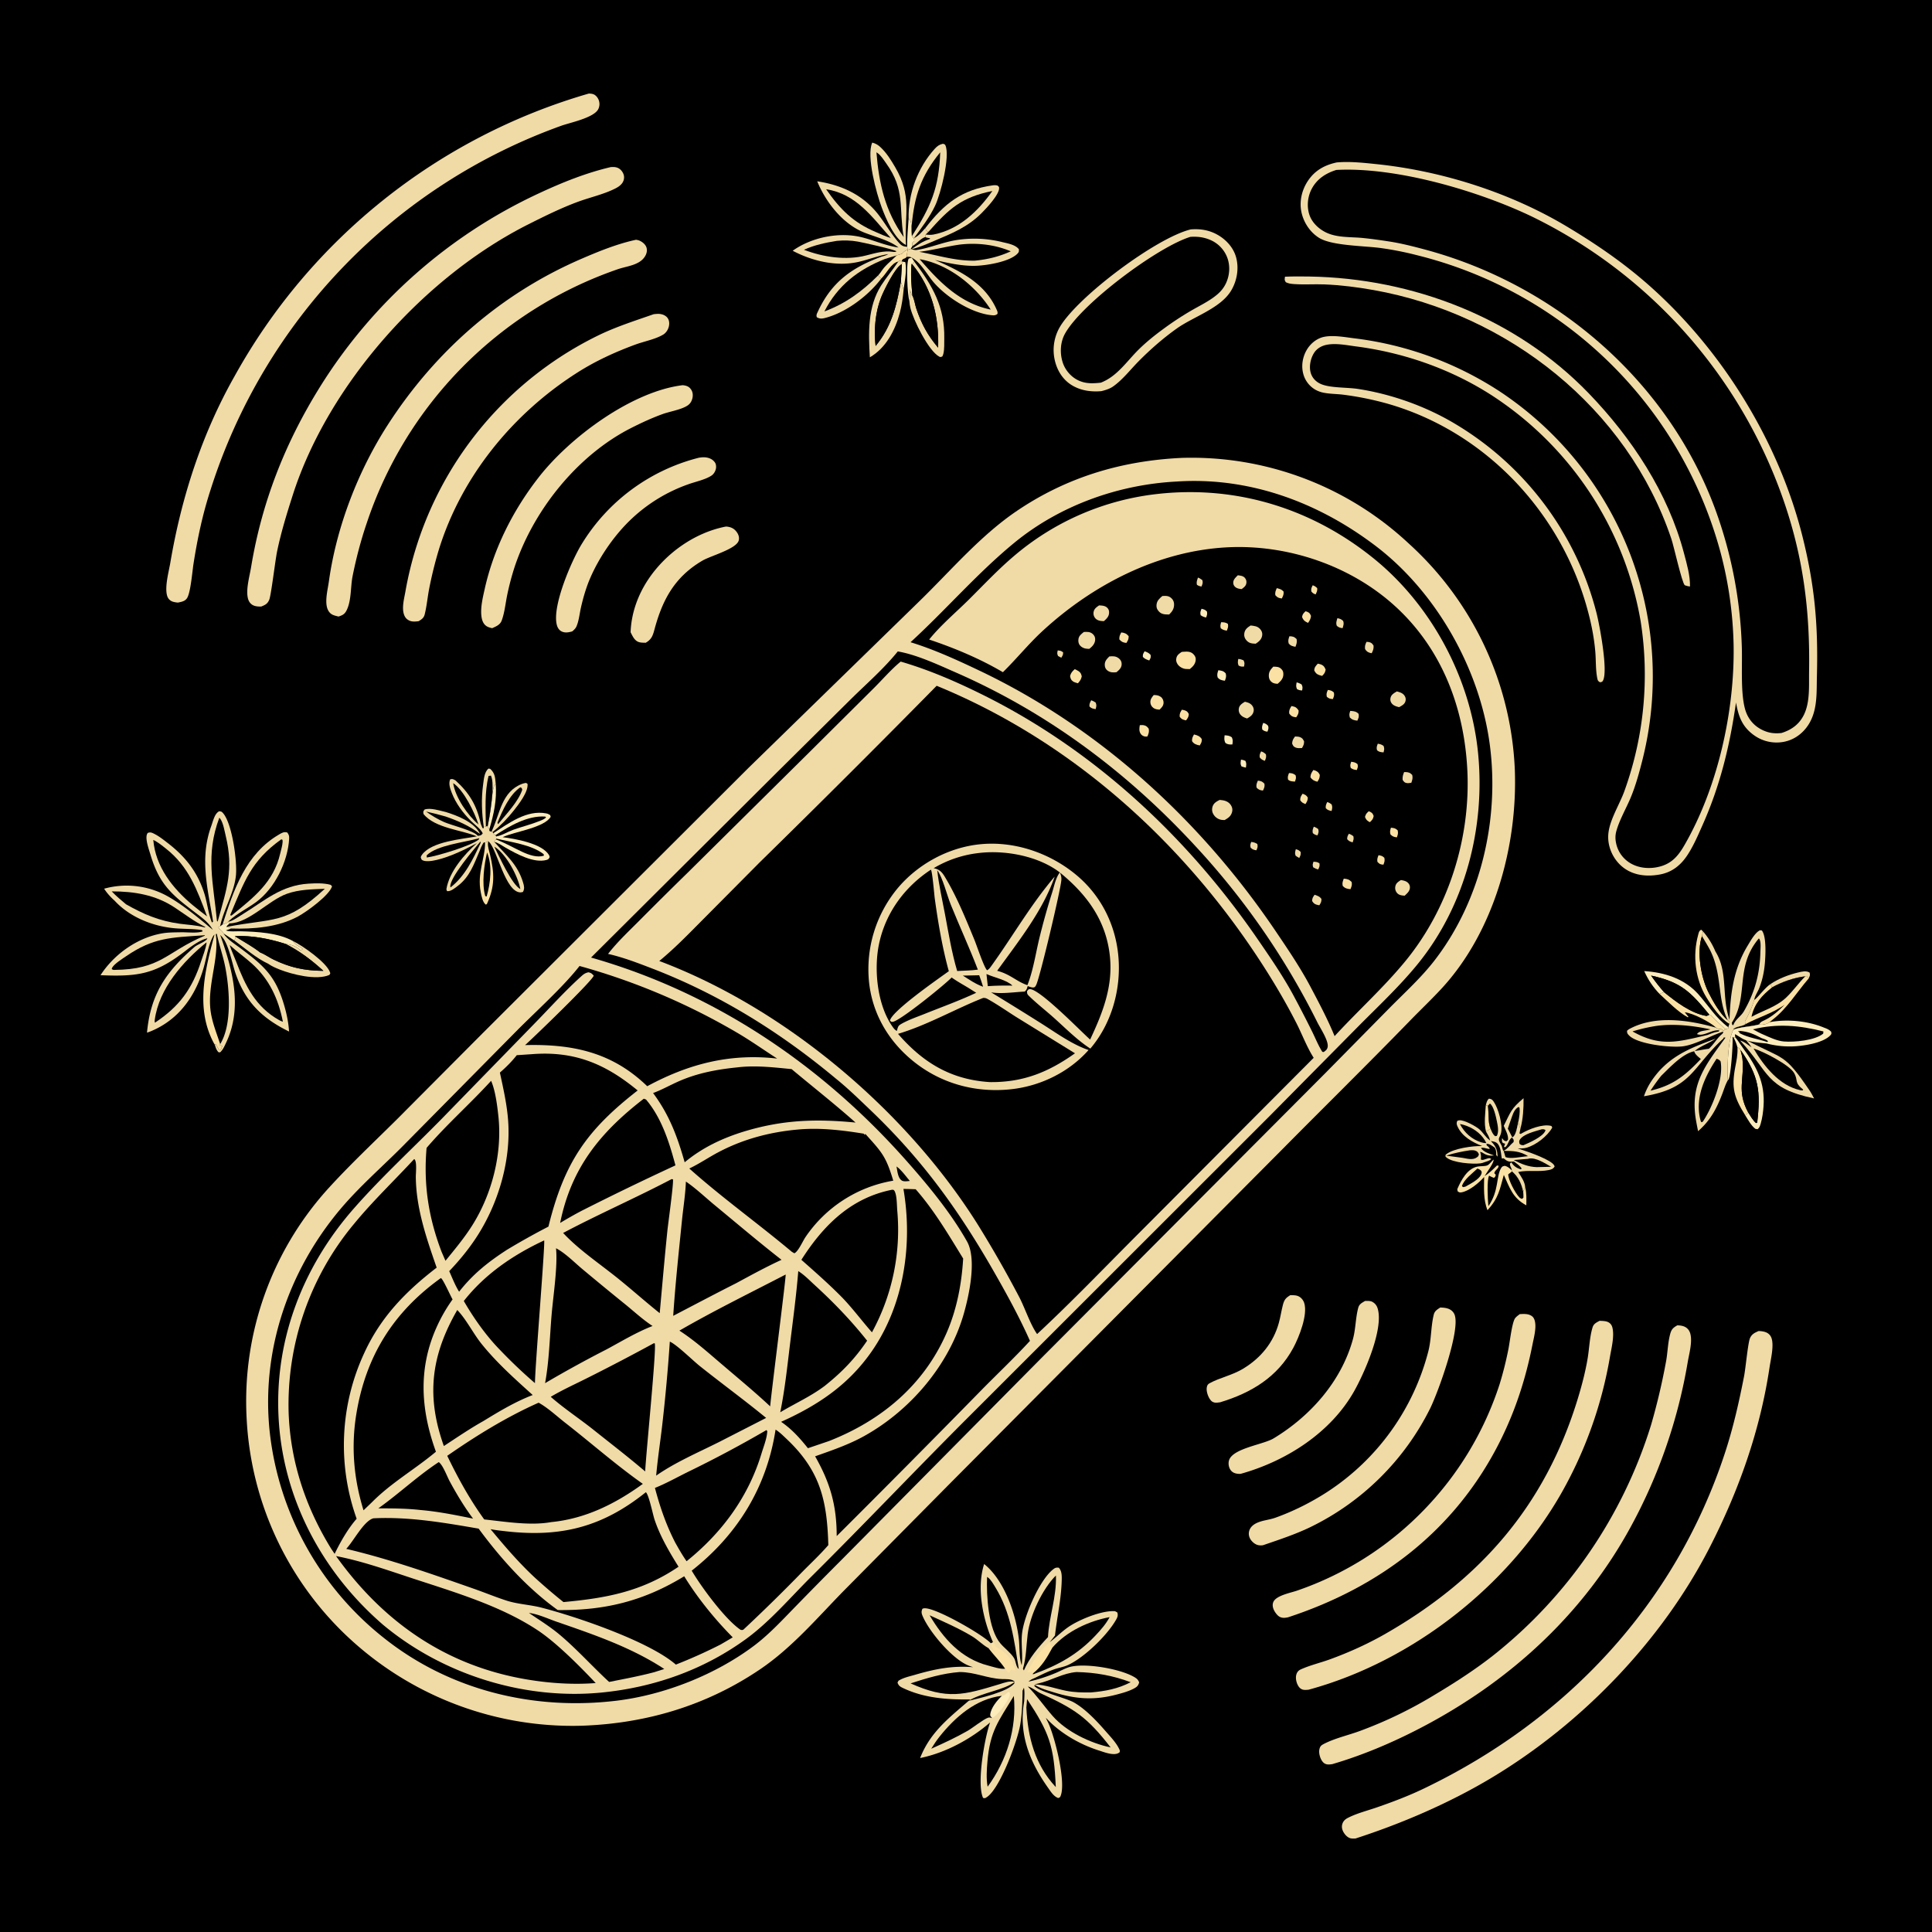 <svg xmlns="http://www.w3.org/2000/svg" style="display:block" viewBox="0 0 2048 2048"><path d="M0 0h2048v2048H0z"/><path fill="#FBE1A4" d="m1574.99 1171.63 2.21.57c1.33 8.12-.26 16.52 2.86 24.28l-4.84 2.96c-2.3-8.5-.73-19.1-.23-27.81"/><path fill="#FDECBC" d="m957.163 277.378 2.472.48c1.825 8.878-.642 20.164-1.744 29.116l-2.933-8.203a1395 1395 0 0 0 1.047-18.775z"/><path fill="#F0DAA6" d="M968.906 252.365c5.058-2.319 8.379-6.645 12.064-10.675l.896 2.93 2.389 1.134-2.988 2.927-.519 2.573c-5.588 1.98-8.492 6.91-13.573 9.578l-.349-3.358 2.337-2.056-.19-2.112z"/><path fill="#FDECBC" d="M963.157 231.893c2.9 2.501 2.533 4.495 3.189 8.146.059 3.406-.04 6.897.271 10.288l2.356 2.979.19 2.112-2.337 2.056.349 3.358-1.79 3-3.14.923-.568-3.143c-.298-9.8.882-19.914 1.48-29.719M522.135 839.63c1.059-3.436.576-6.05 3.375-8.524 1.201 17.064-1.975 31.679-6.793 47.95l-1.807-3.108c2.526-12.072 4.104-24.052 5.225-36.318m441.848-520.335c-2.113-7.405-3.708-38.677-.824-45.15l3.19-1.057 2.811 4.143-2.106 3.061-.698-.664c-1.222 11.108-.142 22.658.828 33.762-2.181-3.13-3.389-8.352-2.963-12.348.051-.473.204-.931.306-1.396-.205 6.419.298 13.324-.544 19.649"/><path fill="#F0DAA6" d="M1876.78 1043.16c8.58-5.8 19.24-9.92 29.3-12.29 3.93-.93 8.54-2.16 12.2.1.76 2.86.15 3.48-.91 6.18l-2.53-2.58-1.19.41c-11.57 1.22-25.11 6.02-35.22 11.7z"/><path fill="#FBE1A4" d="M956.166 268.957c2.06-2.271 3.065-3.196 6.079-4.202-.514 2.514-1.017 4.919-1.107 7.496-2.341 3.151-4.024.736-5.439 4.815l-2.329-.846-1.156 1.052c-7.357 1.273-12.828 13.179-18.085 18.071-1.008-1.293-2.155-2.213-3.393-3.277 1.163-1.35 2.227-2.647 3.207-4.141 4.567-6.965 9.676-10.452 15.346-16.074l1.021-1.03zm807.714 782.693c12.75 10.35 28.46 22.52 45.12 25.31.98-.41 2.08-.77 2.98-1.33 1.85.24 1.15-.21 2.06.9 4.42 5.46 10.15 9.51 15.02 14.52l-2.25 1.47-2.05-1.62c-2.19-.16-3.77-.07-5.56-1.47-6.03-5.8-24.66-15.58-33.26-16.34l4 4.97-.98.25c-10.35-5.71-21-16.77-29.85-24.78zm69.34 33.65c-9.13-5.06-19.03-19.29-24.44-28.17-11.84-19.43-14.67-44.2-8.68-66.087.68-2.503.83-4.187 3.2-5.521l1.9 1.738-1.02 5.018c-5.8 16.922-1.08 43.642 6.78 59.512 4.5 9.09 12.67 23.32 20.54 29.72l1.77 1.38zm8.53 24.78c1.48.96 2.64 1.26 3.33 2.93.53 3.05 1.68 6.25 1.98 9.28 2.25 22.32-6.27 34.07 6.1 56.95l-3.09 3.14c-11.84-19.08-14.92-28.89-10.6-51.37 1.27-6.61 2.57-12.75 2.35-19.53-.01-.47-.04-.93-.07-1.4"/><path fill="#FDECBC" d="M1839.47 1099.64c3.15 3.63 5.43 7.64 8.26 11.48 14.43 19.58 23.45 36.68 21.69 61.63-.43 6.15-1.29 12.38-2.99 18.32-.94 2.81-1.02 4.08-3.36 5.98l-2.36-.47c-4.61-3.59-7.51-9.33-10.64-14.2l3.09-3.14c2.51 3.93 4.8 8.09 8.27 11.25l1.28-.47c3.86-33.18 1.75-49.28-17.63-77.01-.69-1.67-1.85-1.97-3.33-2.93-.93-3.75-2.29-6.77-4.06-10.19z"/><path fill="#F0DAA6" d="M1594.04 1193.42c7.56-15.14 7.52-17.8 20.99-29.32.11 10.87-.43 21.48-3.23 32.02-1.73-2.58-1.89-4.55-2.16-7.53-1.03 4.19-2.34 14.6-5.99 16.85l-.68-.07-.2.43c-3.54 2.25-3.66 7.16-6.96 10.2l-1.66-.16 1.37-3.43-2.38-.78c-1.55-1.78-.96-3.02-.87-5.28 1.78 2.39 1.69 2.89 4.56 3.46l1.71-1.58c.62-4.88-2.67-10.25-4.5-14.81"/><path d="M1598.37 1196.43c1.42-4.21 2.81-8.43 4.34-12.6 1.46-3.96 3.1-8.54 7.18-10.45l.93 1.17c.48 4.88-.37 9.25-1.18 14.04-1.03 4.19-2.34 14.6-5.99 16.85l-.68-.07z"/><path fill="#FDECBC" d="m241.457 977.813 2.251 1.011c-1.114.996-3.193 2.288-3.464 3.733l4.785 1.707-5.625 2.034c4.304 1.588 10.959.766 15.596.888 17.739.47 39.842 1.574 55.674 10.405.296.484.574.98.888 1.452 2.296 3.447 6.43 4.177 9.24 6.877l-2.036 1.83c-.207-.23-.408-.45-.621-.67-4.095-4.17-9.656-5.88-15.36-6.44-16.738-5.453-36.338-9.281-54.028-8.233l1.192.56-1.526 4.01-11.441-7.476c-.75-1.77-1.586-2.558-3.041-3.739-1.481-1.201-1.657-1.236-2.434-3.09l1.856-.772 2.537-1.872z"/><path fill="#F0DAA6" d="M512.824 876.667c-2.171-14.665-2.759-30.057-.727-44.772.755-5.471 1.218-13.736 5.817-17.196l1.789.373c5.177 4.754 5.176 9.418 5.807 16.034-2.799 2.474-2.316 5.088-3.375 8.524-1.121 12.266-2.699 24.246-5.225 36.318l-1.863.026z"/><path d="M515.047 875.974c-.222-17.884-1.453-35.955 2.866-53.452l2.52-.322-1.005-1.862c3.373 5.206 2.693 13.289 2.707 19.292-1.121 12.266-2.699 24.246-5.225 36.318z"/><path fill="#FDECBC" d="M1742.94 1029.38c21.67 1.45 42.61 7.94 57.45 24.64 10.74 12.08 18.34 24.98 31.64 34.85l.06 1.19-3.03.99c-4.87-5.01-10.6-9.06-15.02-14.52-.91-1.11-.21-.66-2.06-.9-20.01-24.29-29.86-34.55-61.73-41.45 4.25 6.15 8.72 11.84 13.63 17.47l-4.77 1.88c-7.05-7.48-11.93-14.76-16.17-24.15"/><path fill="#F0DAA6" d="M520.987 881.636c.169-.348.342-.693.507-1.042 8.568-18.171 10.142-41.414 32.029-49.701 1.335-.506 2.683-.729 4.082-.973l1.603.978c1.057 8.392-9.305 21.587-14.302 27.974-6.543 8.366-14.467 16.574-22.79 23.174z"/><path d="M551.546 834.586c2.01.992 1.234.2 2.067 2.604-4.378 12.872-16.758 25.487-25.299 36.091l-.525.244-.425-1.486c5.254-12.761 12.54-29.48 24.182-37.453"/><path fill="#FBE1A4" d="M517.526 891.715c-.078.603-.173 1.204-.236 1.809-.409 3.933 1.274 8.656 2.175 12.48 4.696 19.925 5.305 33.342-3.279 52.215l-1.111.783c-3.493-2.362-4.69-9.342-5.482-13.373-3.979-20.245 4.738-35.723 4.594-52.391z"/><path d="M516.33 903.631c5.782 13.869 3.598 32.65-.441 46.672l-1.465-.383c-3.952-13.061-1.206-33.169 1.906-46.289"/><path fill="#FBE1A4" d="M228.261 987.577c5.097 26.433-8.335 54.323-5.202 82.543 1.413 12.72 6.4 24.59 10.34 36.68l-.36 1.14 2.572.98-1.928 4.49-1.421-.28a219 219 0 0 0-3.369-5.99l-1.244.17c-.322-.52-.678-1.02-.966-1.56-20.168-37.71-8.862-79.68 1.578-118.173"/><path d="M1750.25 1034.18c31.87 6.9 41.72 17.16 61.73 41.45-.9.56-2 .92-2.98 1.33-16.66-2.79-32.37-14.96-45.12-25.31-4.91-5.63-9.38-11.32-13.63-17.47m94.83 78.83c19.38 27.73 21.49 43.83 17.63 77.01l-1.28.47c-3.47-3.16-5.76-7.32-8.27-11.25-12.37-22.88-3.85-34.63-6.1-56.95-.3-3.03-1.45-6.23-1.98-9.28"/><path fill="#F0DAA6" d="M249.949 992.967c8.713 5.522 17.753 10.323 25.893 16.713 4.667 1.73 9.388 5.19 13.958 7.4 18.05 8.72 32.993 11.82 52.992 12.05-12.606-11.46-24.802-20.7-40.007-28.49 5.704.56 11.265 2.27 15.36 6.44.213.22.414.44.621.67l2.036-1.83c-2.81-2.7-6.944-3.43-9.24-6.877-.314-.472-.592-.968-.888-1.452 9.969 4.719 35.595 22.709 39.142 33.069.547 1.59.275 1.21-.687 2.83-13.517 5.96-39.224-.45-52.589-5.71-4.167-1.64-8.683-3.61-12.321-6.21-12.393-5.64-24.729-16.6-35.796-24.593zm717.105-712.675 2.106-3.061c19.387 25.79 32.43 47.978 31.81 81.549-.09 4.92.24 11.403-.93 16.128-.397 1.628-.544 1.759-1.217 3.038-1.38.389-1.776.85-3.162.115-11.264-5.978-27.516-38.728-30.606-51.646-.573-2.398-.933-4.665-1.072-7.12.842-6.325.339-13.23.544-19.649-.102.465-.255.923-.306 1.396-.426 3.996.782 9.218 2.963 12.348 1.871 3.206 2.863 9.83 4.111 13.572 5.401 16.195 12.098 28.463 23.155 41.562 1.1-32.279-6.455-62.854-27.396-88.232"/><path d="M1804.18 992.278c3.01 5.236 6.34 10.452 9.05 15.842 12.5 25.86 7.15 51.16 18.27 73.39-7.87-6.4-16.04-20.63-20.54-29.72-7.86-15.87-12.58-42.59-6.78-59.512"/><path fill="#F0DAA6" d="m952.214 277.272 1.156-1.052 2.329.846 1.464.312-1.158 2.618c-6.87 3.021-19.034 27.776-21.994 35.337-6.219 15.886-7.741 34.549-5.825 51.402 16.842-20.38 22.151-42.318 26.772-67.964l2.933 8.203c-.765 8.256-1.873 16.413-3.996 24.442-4.934 18.664-14.654 37.395-31.81 47.358-1.578-25.848-2.412-53.5 11.968-76.14 5.573-8.775 12.426-16.68 18.161-25.362"/><path d="M928.186 366.735c-1.916-16.853-.394-35.516 5.825-51.402 2.96-7.561 15.124-32.316 21.994-35.337a1395 1395 0 0 1-1.047 18.775c-4.621 25.646-9.93 47.584-26.772 67.964m38.998-53.345c-.97-11.104-2.05-22.654-.828-33.762l.698.664c20.941 25.378 28.496 55.953 27.396 88.232-11.057-13.099-17.754-25.367-23.155-41.562-1.248-3.742-2.24-10.366-4.111-13.572M249.949 992.967l-1.192-.56c17.69-1.048 37.29 2.78 54.028 8.233 15.205 7.79 27.401 17.03 40.007 28.49-19.999-.23-34.942-3.33-52.992-12.05-4.57-2.21-9.291-5.67-13.958-7.4-8.14-6.39-17.18-11.191-25.893-16.713"/><path fill="#FBE1A4" d="M1573.24 1247.65c-5.32 6.08-15.23 14.42-23.37 16.17-2.43.52-2.79.3-4.7-.97l-.41-2.27c4.14-9.51 10.47-21.86 21.67-24.02 2.95-.57 7.82-.06 10.46-1.33 1.8-.86 4.67-4.56 6.31-6.05.8 3.3-7.3 13.6-9.44 17.56 4.93-3.23 8.86-7.04 13-11.22l1.79.08c.31 3.39-3.78 4.32-4.55 8.03l1.57 1.6c-.48 2.3-.42 1.92-1.91 3.39-1.38-.52-2.66-1.05-3.98-1.73-.39-.2-.77-.42-1.15-.62-2.56 4.14-1.42 25.24-.91 30.68l.16 1.62c11.41-16.45 8.01-31.53 13.52-40.44 1.2-1.94 1.89-1.85 3.98-2.31 3.25.88 4.89 2.58 7.25 4.82l.34 1.1c6.53 5.44 10.02 13 11.78 21.21l2.13-4.27c1.61 6.29 1.25 12.58 1.18 19.02-14.23-7.62-17.53-18.15-23.85-32.26-4.47 16.08-5.5 24.34-17.28 37.44-4.54-11.03-3.69-23.53-3.59-35.23"/><path d="M1566.19 1238.69c1.56.74 3.05 1.19 4.06 2.67.72 1.03.31 2.58-.15 3.65-2.36 5.45-11.7 10.03-16.7 12.88l-2.46.52-1.21-1.05c1.89-6.83 11.3-13.82 16.46-18.67m36.68 3.05c6.53 5.44 10.02 13 11.78 21.21.25 2.2.26 4.33.26 6.54l-1.4 1.38c-1.18-.31-2.05-.7-2.92-1.59-4.3-4.4-11.81-18.44-11.78-24.43z"/><path fill="#FDECBC" d="M522.964 883.198c16.217-10.44 35.442-25.009 56.154-20.941 1.574.309 2.775.936 4.11 1.792l.499 1.842c-6.591 11.281-37.304 15.602-49.627 20.992l-1.292.556c12.972 1.641 41.444 6.521 49.018 18.723.542.873.617 1.465.834 2.394-.979 1.892-1.083 2.396-3.289 3.016-13.473 3.786-32.152-6.582-43.35-12.962-3.799-2.165-7.892-5.207-12.128-6.271.321-1.008 1.218-1.695 1.932-2.458l.153-.991c-.185-1.083-.108-.315.234-2.301l-1.293-1.098z"/><path d="M524.919 885.491c15.413-9.926 33.957-21.065 52.976-19.902l.963.969c-2.006 1.817-4.141 2.684-6.621 3.682-9.19 3.698-18.935 6.055-28.264 9.388-5.913 2.113-11.505 5.92-17.761 6.961zm1.059 3.399c15.602 3.874 37.58 6.467 50.283 16.561l.356 1.544c-6.946 2.528-16.356-.887-22.729-3.846-9.188-4.266-18.651-9.723-28.063-13.268z"/><path fill="#F0DAA6" d="M1844.61 1103c4.36 1.06 8.38 4.77 12.12 7.23-1.84-2.85-4.07-5.43-6.21-8.06 40.96 21.89 40.1 13.03 68.09 54.37 1.66 2.45 2.98 5.23 4.39 7.83-51.73-10.94-47.07-27.36-78.39-61.37"/><path d="M1858.86 1111.5c9.59 2.66 37.93 17.22 42.9 25.85 4.87 8.44-.41 9.55 9.67 17.71l-.57.81c-1.08 0-1.29.05-2.51-.22-22.39-4.92-38.63-25.69-49.49-44.15"/><path fill="#FBE1A4" d="m1913.65 1034.98 1.19-.41 2.53 2.58-.57.65c-12.36 14.31-22.3 31.06-37.4 42.81-1.24.97-2.45 1.98-3.67 2.97-2.76 2.06-6.75 2.93-10.19 2.59-.32-.03-.63-.12-.94-.18-8.95 2.46-18.33 2.31-27.1 5.46v-.65c3.44-3.04 8.57-2.58 12.64-5.09-.27-.92-.29-2.05-.4-3.01 4.1-7.4 7.3-14.59 9.79-22.68 3.03-1.5 11.48-13.18 17.25-16.86l1.65 3.52c10.11-5.68 23.65-10.48 35.22-11.7"/><path d="M1891.92 1064.98c-6.42 6.43-13.36 12.69-21.66 16.61-2.74 1.29-3.97 1.61-5.66 4.4-8.95 2.46-18.33 2.31-27.1 5.46v-.65c3.44-3.04 8.57-2.58 12.64-5.09 13.44-7.17 29.6-11.88 41.78-20.73m-13.49-18.3c10.11-5.68 23.65-10.48 35.22-11.7-7.07 7.05-12.78 15.32-19.92 22.18-10.53 10.11-24.49 13.91-37.08 20.7 2.94-13.9 11.05-22.58 21.78-31.18"/><path fill="#F0DAA6" d="M963.157 231.893c-.674-26.519 9.786-54.388 27.644-74.093 2.619-2.891 4.886-4.549 8.687-5.409 1.362.44 2.062.252 2.702 1.694 5.18 11.741-5.091 51.694-10.886 63.897-5.838 12.294-14.391 23.434-22.398 34.383l.067.941-2.356-2.979c-.311-3.391-.212-6.882-.271-10.288-.656-3.651-.289-5.645-3.189-8.146"/><path d="M966.346 240.039c2.806-31.794 9.887-53.695 30.319-78.558-1.324 37.783-10.015 57.681-30.048 88.846-.311-3.391-.212-6.882-.271-10.288"/><path fill="#FDECBC" d="M1875.73 1083.58c18.4-3.5 40.31-1.49 57.66 5.69 3.16 1.19 5.46 2.02 7.79 4.52.1 1.81.53 2.03-.76 3.48-7.78 8.78-30.85 11.91-42.11 12a97.6 97.6 0 0 1-25.79-3.17c-6.6-.61-17.92-1.58-23.77-4.26-3.4-1.56-6.27-3.98-9.71-5.56l.43 3.36-1.78.25-1.14-.85c.7 6.81-1.74 40.69-4.2 45.17-.19.35-.51.62-.76.92-.7-12.68-.17-42.81 5.91-53.68 8.77-3.15 18.15-3 27.1-5.46.31.06.62.15.94.18 3.44.34 7.43-.53 10.19-2.59"/><path d="M1873.36 1104.59c-9.98-3.41-19.77-4.39-29.26-9.34l-.52-2.28.04 1.95-.53-1.99-.32-.05-.39 1.05 1.67-1.14c9.28.77 15.07 3.34 23.21 7.63 1.91.76 6.1 1.72 6.92 3.51zm-15.22-13.44c25.82-6.39 49.22-4.25 74.74 2.22l-.18 2.29c-8.81 7.35-30.6 9.24-41.72 8.36-7.06-.56-14.95-4.33-21.42-7.17-3.93-1.59-7.67-3.74-11.42-5.7"/><path fill="#F0DAA6" d="M980.97 241.69c19.94-25.858 38.49-40.682 71.86-45.288 1.54-.212 2.88-.098 4.39.198.9.768 1.77 1.083 1.89 2.359.67 6.994-13.69 21.999-18.46 26.822-14.66 14.812-31.22 21.521-50.048 29.453-7.997 3.37-15.904 7.081-24.428 8.892 6.244-4.373 12.075-8.42 19.439-10.717l.248-.873c-1.688-.322-3.598-.466-5.113-1.282l.519-2.573 2.988-2.927-2.389-1.134z"/><path d="M984.255 245.754c21.775-24.547 34.785-36.571 67.705-43.303-15.38 21.718-35.28 40.751-62.236 46.133-2.843.568-5.601.364-8.457.097z"/><path fill="#F0DAA6" d="M924.623 151.168c3.798 1.018 6.042 2.342 8.911 5.039 6.335 5.955 11.059 13.611 15.419 21.063 17.942 30.674 9.904 48.667 11.332 81.323l.064 1.19c-12.256-6.58-21.068-27.46-25.77-40.04-5.402-14.452-16.433-54.277-9.956-68.575"/><path d="M929.056 161.464c.416.274.84.536 1.25.821 3.584 2.49 6.726 7.605 9.266 11.142 20.219 28.158 13.144 47.205 18.198 76.869.057.336.122.67.184 1.005-19.651-27.658-26.214-56.492-28.898-89.837"/><path fill="#F0DAA6" d="M1574.99 1171.63c.76-2.65 1.13-5.22 3.4-7.01 2.61.32 3.49.97 5.01 3.18 5.03 7.3 9.77 24.62 7.79 33.26-.33 1.47-.83 2.46-1.48 3.86-.81 1.75-1.2 2.6-.54 4.51.53 1.52 1.6 3.08 2.35 4.5.97 1.84.94 3.46 1.69 5.2.14.34.46.57.69.85 4.44-2.28 6.76-6.26 10.58-9.4.41-2.83-.12-2.57-1.71-4.78l.2-.43.68.07c3.65-2.25 4.96-12.66 5.99-16.85.27 2.98.43 4.95 2.16 7.53l-1.12 5.37 1.34.55 1.13-.67c7.77-4.49 21.58-9.93 30.53-8 .33.07.66.2.99.31l.78 1.6c-5.17 9.25-17.43 18.72-27.49 21.42-2.93.79-6.1.75-9.1.69l5.41 1.78c6.89 2.23 30.57 10.52 33.35 16.36.16.33.23.71.35 1.06-1.61 2.56-3.5 3.18-6.43 3.76-10.64 2.13-21.71-.26-32.2 2.01 3.06 4.84 7.16 10.42 7.44 16.32l-2.13 4.27c-1.76-8.21-5.25-15.77-11.78-21.21l-.34-1.1c-.04-.41.01-.84-.12-1.23-.75-2.31-1.83-3.28-1.86-5.89l1.52-1.38c2.63 4.07 5.31 5.86 9.87 7.39l1.13-.73c-1.96-3.17-5.23-5.26-8.15-7.49-5.49.41-6.89.04-11.05-3.44l-1.81.28c-.17-.77-.34-1.54-.44-2.33-.55-4.16-.99-9.34-3.56-12.81-1.92-2.6-4.74-3.02-7.72-3.42 5.19 5.28 7.03 9.1 7.17 16.51l-1.47-1.67c-.05-2.98.14-5.34-1.61-7.91-3.07-2.04-4.85-3.82-8.56-4.11l-.04 1.58c1.56 1.16 2.47 2.05 3.51 3.7-1.62.29-.92.32-2.62-.05-2.39-.53-4.44-1.38-6.88-.75 2.98 4.52 9.1 6.09 13.89 7.93-4.11.59-7.48.01-11.04-2.21-1.53-.96-1.86-1.18-3.73-1.63.71 2.2 1.07 3.75.93 6.09-.04.68-.1 1.36-.15 2.04 2.19 1.26 4.59-.49 7.02-1.03 2.18-.48 2.01-.76 4.02.5-1.88 2.09-4.8 2.55-7.39 3.49-1.42.51-2.44.95-3.91 1.13-8.61 1.1-29.45-.55-36.1-6.16-1.44-1.21-.99-.63-1.1-2.71.3-.29.58-.61.91-.87 7.82-6.1 28.04-8.91 38-8.56-10.36-4.09-21.32-10.05-26.16-20.8-1.07-2.36-1.24-3.58-.26-5.93.78-.29 1.34-.55 2.21-.62 5.07-.44 17.79 6.37 21.59 9.89 3.78 3.5 6.09 7.84 10.33 11.01.23.17.47.33.7.5-.91-3.56-2.55-6.35-4.38-9.51l4.84-2.96c-3.12-7.76-1.53-16.16-2.86-24.28z"/><path d="M1593.9 1219.98c9.88.04 17.32.2 25.91 5.63-6.59.38-18.36 3.37-23.93.89zm-46.32-28.42c2.62.38 5.11 1.14 7.57 2.09 8.51 3.27 16.65 9.71 20.45 18.12-1.86 0-3.49-.26-5.27-.8-10.08-3.05-17.93-10.2-22.75-19.41m10.61 27.79c1.55-.08 3.88-.19 5.34.29 2.66.88 3.02 1.64 4.19 3.94-.6 1.81-.36 1.92-2.03 3.16-4.5 3.36-10.22 1.46-15.33.63l-17.4-2.35c8.3-2.66 16.61-4.37 25.23-5.67m61.57 9.08c.28-.09.55-.2.83-.26 7.44-1.53 17.48 5.22 23.69 8.67l-15.33.37c-9.06-.33-16.47-3.4-24.33-7.53zm14.46-31.32c1.95-.14 2.21-.17 4.04.75-.06.29-.09.59-.2.87-2.46 6.26-17.2 12.75-23.18 15.25-2.21-.12-2.39-.12-4.13-1.48-.21-1.59-.72-2.56.13-4.04 3.7-6.44 16.72-9.24 23.34-11.35m-57.02-24.91 2.17-2.4c3.94 2.58 6.35 13.77 7.31 18.48 1.01 4.96 2.36 11.04.09 15.75l-1.8.4c-2.74-2.15-3.61-4.84-4.91-7.95-3.12-7.76-1.53-16.16-2.86-24.28"/><path fill="#F0DAA6" d="M1367.82 1372.91c2.51.08 5.4-.05 7.77.82 3.24 1.19 5.79 4.06 6.88 7.3 4.17 12.38-5.48 36.57-11.53 47.79-16.73 31.04-44.61 47.72-77.51 57.67-1.73.2-4.27.67-5.94.3-2.48-.55-3.62-1.65-5-3.67-2.17-3.18-4.05-8.9-3.19-12.76.44-2.01 1.04-3.03 2.9-4.05 11.1-6.09 23.94-8.34 35.83-15.57 18.43-11.22 31.76-27.38 37.56-48.3 1.76-6.34 2.69-12.9 4.35-19.26 1.44-5.46 3.01-7.35 7.88-10.27M506.338 885.922c.453-.007.912.049 1.359-.021 2.26-.354 2.795-.817 4.026-2.544-2.153-4.745-8.699-9.325-12.461-13.092-8.46-8.474-15.967-18.459-20.331-29.716-1.725-4.448-3.693-9.88-1.749-14.405 2.709-.73 2.994-.179 5.573 1.045 14.688 13.33 22.711 26.602 26.828 46.051l1.843 4.461 1.154.398.244-1.432 2.223-.693 1.863-.026 1.807 3.108.069 1.806 2.201.774 1.129.41.848 1.152 1.955 2.293 1.293 1.098c-.342 1.986-.419 1.218-.234 2.301l-.153.991c-.714.763-1.611 1.45-1.932 2.458 12.728 14.397 24.912 24.009 30.667 43.422 1.077 3.63 1.635 6.34-.21 9.736-.962.256-1.781.537-2.813.499-15.892-.579-24.461-44.927-32.971-53.316-.337-.332-.693-.644-1.04-.965l-3.339 1.523-1.171-.382c-2.319 2.911-3.695 7.021-5.145 10.45-5.692 13.451-10.211 26.224-22.209 35.491-3.076 2.375-7.745 6.386-11.798 5.871l-.698-1.952c3.019-18.748 18.79-36.732 32.351-48.946-8.651 4.7-17.62 9.152-26.788 12.748-6.723 2.637-24.244 8.831-30.912 5.352-1.389-.725-1.337-1.787-1.816-3.166.437-1.251.412-1.417 1.321-2.662 10.319-14.132 42.387-16.469 58.118-19.453-14.814-6.595-44.502-8.552-56.477-23.677-.499-2.616-.463-2.451.977-4.708 6.058-2.368 16.637 1.275 22.81 2.623 11.995 3.781 28.81 10.188 35.456 21.852.229.402.33.864.495 1.296-10.918-8.504-23.171-13.859-36.184-18.38-6.921-2.037-13.847-3.752-20.886-5.327 6.175 4.436 12.122 8.027 19.067 11.126 7.745 3.454 31.502 9.041 35.64 14.528"/><path d="M524.051 897.558c.39.234.796.444 1.17.703 11.851 8.171 23.731 30.259 26.355 44.16-8.872-4.472-22.615-35.03-27.525-44.863m-43.655-67.387c11.208 7.24 22.861 31.422 26.841 43.843-11.377-9.563-24.681-28.928-26.841-43.843m28.962 61.816.095 1.542c-8.041 17.265-16.53 35.264-31.902 47.158-.064-.294-.169-.581-.191-.881-.673-9.289 24.767-39.369 31.998-47.819m-1.247-3.547-.606 1.431c-7.451 6.537-44.233 17.69-55.11 19.134l-.085-2.318c11.012-10.836 39.995-13.689 54.624-17.899z"/><path fill="#F0DAA6" d="M769.36 558.194c1.057.007.852-.031 1.922.128 4.43.656 7.437 2.396 10 6.125 1.683 2.447 2.58 5.484 1.812 8.432-2.352 9.033-29.633 16.234-38.459 21.406-29.106 17.057-42.196 40.921-50.702 72.393-1.855 6.863-3.04 10.983-9.428 14.673-2.312-.066-4.959.014-7.177-.678-4.79-1.497-6.746-6.364-8.86-10.427.679-20.164 7.754-39.751 18.963-56.417 18.546-27.572 49.099-49.258 81.929-55.635m196.025-294.362c.292.095.583.194.876.285 1.756.545 3.524 1.142 5.389.879 13.9-1.96 29.32-8.973 45.08-10.93a123.3 123.3 0 0 1 46.2 2.675c5.67 1.369 13.43 2.681 17.14 7.487.04 2.195.24 2.746-1.33 4.457-8.28 8.995-34.49 13.113-46.54 13.128-13.97.016-27.57-3.069-41.117-6.191 27.027 11.747 53.717 24.773 65.927 53.779.52 1.241.56 2.093.33 3.404-2.12 1.622-3.6 1.595-6.25 1.334-21.55-2.117-48.87-19.591-62.433-36.151-6.22-7.592-13.316-20.54-22.308-24.9-1.937-1.162-2.998-.822-5.211-.837.09-2.577.593-4.982 1.107-7.496z"/><path d="M974.871 274.726a107 107 0 0 1 3.002.588c29.357 6.252 56.397 28.087 72.337 52.861-32.67-6.717-54.584-29.353-75.339-53.449m41.879-15.371c18.3-2.303 37.7-.186 54.7 7.053-12.19 5.615-24.71 8.616-38.04 9.903-20.22.42-39.321-5.652-58.967-9.393 14.162-1.656 28.147-5.504 42.307-7.563"/><path fill="#F0DAA6" d="M1362.13 293.316c8.6-.372 17.31-.326 25.91-.184 109.94 1.818 219.03 43.925 296.06 123.775 45.76 47.426 84.12 105.523 101.04 169.698 2.97 11.273 6.54 23.362 6.32 35.068-2.07-.139-3.64-.608-5.58-1.312-3.09-3.145-11.6-41.487-14.11-48.949-46.68-138.963-173.44-238.607-315.87-263.966-16.99-3.024-34.53-5.259-51.77-5.953-10.81-.435-21.78.417-32.54-.371-3.19-.234-5.72-.524-8.59-1.955-1.59-2.518-1.24-2.844-.87-5.851M235.9 980.028c11.911-37.098 24.658-75.067 60.27-95.649 3.004-1.736 4.921-2.825 8.337-1.913 1.713 2.22 2.176 3.744 2.024 6.503-1.346 24.406-15.216 52.681-34.992 67.259-9.103 6.71-20.245 12.15-28.542 19.693-.461.419-.912.848-1.368 1.272.559-.142 1.123-.271 1.679-.425 4.666-1.299 9.776-5.103 13.953-7.675 23.532-14.488 40.91-30.658 69.955-32.398 7.343-.439 16.214-.735 23.309 1.263l1.479 1.54c-2.826 9.58-26.771 26.943-36.029 31.965-21.127 11.461-47.289 13.534-70.946 12.801l-4.785-1.707c.271-1.445 2.35-2.737 3.464-3.733l-2.251-1.011z"/><path d="M243.708 978.824c20.327-.543 40.86-24.324 60.291-31.323 12.965-4.67 26.76-4.755 40.36-5.362-41.718 38.439-53.858 30.673-104.115 40.418.271-1.445 2.35-2.737 3.464-3.733m54.475-89.092 1.211.454c.174 1.035.246 1.197.183 2.407-.203 3.868-1.667 8.378-2.542 12.18-7.051 30.653-28.197 46.554-51.361 65.543l-.999.362-.519-1.001c14.794-35.017 21.835-57.01 54.027-79.945"/><path fill="#F0DAA6" d="M1447.06 1379.05c2.58 0 5.65-.25 7.95 1.11 2.98 1.77 4.59 4.06 5.51 7.34 6.16 21.95-14.25 67.98-24.94 87.01-24.86 44.29-72.34 74.43-120.33 87.8-.96.06-1.23.1-2.3.03-3.5-.23-6.62-1.25-8.65-4.32-1.77-2.67-2.4-6.43-1.62-9.53 3.27-13.16 36.3-17.05 47.35-23.71 39.1-23.59 71.86-60.54 84.12-105.17 2.97-10.82 2.74-22.31 5.6-33.15 1.09-4.17 3.85-5.3 7.31-7.41M740.972 485.179c1.082-.141 2.165-.295 3.253-.384 4.185-.34 9.072.634 12.162 3.718 2.014 2.009 2.69 3.607 2.701 6.452.013 3.408-2.078 7.324-4.881 9.183-6.54 4.34-16.869 6.449-24.351 9.138a169.7 169.7 0 0 0-59.236 35.654c-18.383 16.974-34.705 40.39-44.727 63.28-4.427 10.11-7.584 20.97-10.044 31.712-1.451 6.335-2.204 14.411-4.823 20.225-.961 2.132-2.667 3.65-4.409 5.147-3.61 1.02-7.331 1.802-10.931.207-3.024-1.34-4.686-4.136-5.462-7.213-5.073-20.116 15.589-67.498 25.727-84.426a204.18 204.18 0 0 1 125.021-92.693m125.333-292.983c26.316 3.968 49.262 14.71 65.593 36.303 6.793 8.981 12.569 18.956 19.861 27.523 3.438 4.039 4.736 5.165 9.918 5.59l.568 3.143c-3.014 1.006-4.019 1.931-6.079 4.202l-5.856 1.864-1.021 1.03c-5.67 5.622-10.779 9.109-15.346 16.074-.98 1.494-2.044 2.791-3.207 4.141 1.238 1.064 2.385 1.984 3.393 3.277-13.69 18.197-37.57 36.219-59.854 41.805-3.156.791-5.524.86-8.408-.865-.816-2.382.088-3.747 1.104-5.942 14.547-31.415 36.096-46.746 67.619-58.321 2.555-.743 4.786-1.266 7.066-2.688-10.542 1.667-20.616 5.707-31.001 8.151-23.475 5.526-49.437-.6-70.361-11.668 19.961-14.327 49.351-20.235 73.296-14.28 12.636 3.142 24.589 8.591 37.524 10.624l1.315.194c-9.598-7.805-26.251-11.577-37.763-16.446-21.894-9.26-39.611-32.16-48.361-53.711"/><path d="M875.741 200.612c31.844 4.905 48.694 29.405 68.487 51.64-5.246-1.418-10.554-4.059-15.578-6.169-24.128-10.129-37.995-24.078-52.909-45.471m11.352 54.712c7.479-.721 14.856-.537 22.256.773 4.967.879 39.67 8.526 40.966 10.365-1.421.721-1.97.724-3.572.493-10.255-1.483-18.796 1.417-28.671 3.844-21.159 5.475-45.726 1.706-65.82-6.008 10.879-5.031 23.074-7.552 34.841-9.467m63.217 15.497-1.021 1.03c-5.67 5.622-10.779 9.109-15.346 16.074-.98 1.494-2.044 2.791-3.207 4.141-16.787 16.836-34.398 29.75-56.832 38.066 14.002-27.487 36.05-44.522 64.237-55.61 3.982-1.392 8.128-2.479 12.169-3.701"/><path fill="#F0DAA6" d="M1526.76 1386.02c3.05.11 6.09.31 8.96 1.47 3.02 1.23 5.33 3.51 6.38 6.65 5.66 16.87-17.03 80.17-25.87 98.46a277.28 277.28 0 0 1-127.29 126.27c-16.17 7.77-33.15 13.3-50.08 19.14-1.68.23-3.01.26-4.71-.02-3.29-.54-6.54-3.2-8.36-5.91-1.78-2.65-2.45-5.82-1.66-8.96.94-3.69 3.56-6.26 6.79-8.04 6.34-3.47 14.15-3.77 20.96-6.21 19.26-6.87 38.48-16.55 55.57-27.69a253.32 253.32 0 0 0 106.57-148.46c3.37-12.97 2.7-26.54 5.85-39.22.96-3.87 3.77-5.47 6.89-7.48M723.625 408.326c.496.059.996.097 1.49.177 3.369.54 5.678 1.652 7.574 4.563 1.987 3.052 2.069 6.824.986 10.202-.936 2.919-2.458 5.073-5.051 6.742-6.752 4.346-18.409 6.126-26.115 8.897-11.339 4.079-22.43 9.22-33.186 14.656-56.97 28.79-103.606 86.901-123.715 147.179a278 278 0 0 0-8.207 31.294c-1.649 8.403-2.593 17.712-5.563 25.727-1.703 4.595-5.96 6.294-10.112 8.135-2.177-.451-4.507-1.077-6.34-2.397-3.439-2.479-4.659-6.676-5.098-10.682-.998-9.1 1.457-19.213 3.416-28.067 9.586-43.342 30.248-84.154 57.534-119.032 33.143-42.363 98.409-90.775 152.387-97.394M1833.33 1081.17c.99-28.26 4.32-54.06 19.23-78.7 2.86-4.711 6-10.403 10.03-14.215.94-.894 1.9-1.493 3.01-2.151l1.97.175c5.22 6.34 3.93 27.711 3.19 35.641-.81 8.83-2.62 17.27-5.88 25.53-1.61 4.05-4.73 8.31-5.35 12.57-2.49 8.09-5.69 15.28-9.79 22.68.11.96.13 2.09.4 3.01-4.07 2.51-9.2 2.05-12.64 5.09v.65c-6.08 10.87-6.61 41-5.91 53.68-2.54 4.29-4.14 9.84-5.93 14.49-6.12 15.89-12.64 28.13-25.61 39.47a353 353 0 0 1-2.32-12.12c-6.28-38.24 10.08-57.65 31.34-87.03-.61-.11-1.24-.15-1.87-.2l-.23 1.04c-33.71 30.79-32.87 52.67-84.33 61.31 3.43-9.99 8.12-17.22 14.87-25.28 16.96-19.49 37.6-27.06 61.23-35.83-6.95 4.96-15.74 7.61-22.19 13.05 4.95-.51 9.89-1.72 14.88-2.27 5.18-4.54 8.38-10.79 13.28-15 1.82-1.56 1.49-1.19 2.09-3.24-13.4 4.3-29.97 14.15-43.47 15.7-12.71 1.46-47.51-2.29-56.48-11.61-1.87-1.94-2.07-2.44-2.13-4.97.9-.77 1.7-1.47 2.76-2.03 27.59-14.75 63.14-9.29 91.72-1.18 1.79 1.4 3.37 1.31 5.56 1.47l2.05 1.62 2.25-1.47 3.03-.99-.06-1.19 1.19-3.57.05-2.41-1.77-1.38c-11.12-22.23-5.77-47.53-18.27-73.39-2.71-5.39-6.04-10.606-9.05-15.842l1.02-5.018c5.6 6.468 9.91 13.49 13.24 21.38 13.14 21.12 6.88 45.53 13.71 68.44z"/><path d="M1761.1 1140.23c9.04-8.7 22.12-23.14 34.84-25.85.9 3.48 4.39 5.89 7 8.22-16.5 17.45-29.4 28.02-53.34 33.54 3.62-5.52 7.32-10.78 11.5-15.91m58.57-17.92c2.02.73 2.95 1.11 4.24 2.85 3.42 18.38-8.69 48.78-18.96 63.98l-1.52.44c-.5-1.05-.6-1.15-.94-2.46-6-23.42 4.65-45.82 17.18-64.81m44.8-127.569c.58.748.72.824 1.08 1.857 1.24 3.542.6 9.392.51 13.082-.54 22.71-6.05 42.59-17.45 62.3-3.12 5.37-8.67 8.29-11 14.06-.12.28-.21.56-.32.84l-1.15-.79-.32-2.02c18.29-28.12 2.77-58.7 28.65-89.329m-107.54 92.609c18.5-2.31 38.15-.03 56.27 3.83-2.49.72-4.85 1.02-7.38 1.47-2.59.46-5.37 1.25-6.95 3.5 7.07 3.09 16.04-5.24 23.84-3.8l-.92 1.15c-4.14.5-7.86 2.12-11.73 3.6-31.15 7.27-49.66 13.14-79.53-3.76a176 176 0 0 1 26.4-5.99"/><path fill="#F0DAA6" d="M1611 1393.04c3.57-.21 7.6-.5 10.95 1.01 2.46 1.11 3.73 2.46 4.64 4.99 2.63 7.3-.63 18.82-2.09 26.23-7.22 36.58-18.38 71.02-35.29 104.31-47.1 92.78-126.25 152.89-224.02 184.9-1.33.2-2.91.52-4.28.49-3.27-.07-5.43-1.27-7.54-3.75-2.59-3.05-4.92-7.34-4.06-11.47.12-.58.29-1.15.53-1.68 2.99-6.7 17.98-9.55 24.59-11.77a341.5 341.5 0 0 0 137.06-87.85 343.2 343.2 0 0 0 78.11-130.98 371 371 0 0 0 9.29-36.89c1.61-7.83 3.51-26 6.64-32.3 1.01-2.05 3.7-3.84 5.47-5.24M692.981 333.057c1.662-.175 3.352-.362 5.025-.342 3.396.042 7.238 1.309 9.41 4.042 1.936 2.436 2.295 5.611 1.748 8.583-.688 3.738-2.903 7.395-6.189 9.379-8.142 4.916-20.4 7.22-29.487 10.569-21.491 7.921-42.115 17.353-61.467 29.667-68.387 43.517-122.871 110.044-146.914 188.01a426 426 0 0 0-10.337 42.037c-1.625 8.677-2.431 17.839-4.593 26.369-.964 3.803-3.319 5.235-6.431 7.142-3.217.369-6.803.766-9.843-.67-2.685-1.268-4.37-3.095-5.433-5.826-2.807-7.212-.112-17.248 1.215-24.562a374.6 374.6 0 0 1 31.256-97.51 374.57 374.57 0 0 1 174.426-174.969c18.46-8.847 38.308-15.175 57.614-21.919"/><path fill="#F0DAA6" d="M1695.64 1400.12c2.72.12 6.51.13 9 1.36 2.41 1.19 3.86 3.1 4.53 5.66 2.32 8.96-.84 21.39-2.44 30.51a444 444 0 0 1-51.95 145.74c-56.29 98.41-158.01 177.92-267.56 207.77-1.95.16-4.06.43-6-.04-2.21-.54-3.8-2.01-4.97-3.91-2.06-3.33-3.19-8.37-2.04-12.2.75-2.5 2.16-4.22 4.53-5.31 9.69-4.44 20.78-7.01 30.84-10.66 19.96-7.25 40.21-16.37 58.61-26.91 101.08-57.88 169.37-135.89 204.02-248.45 4.4-14.29 8.34-29.19 10.79-43.93 1.76-10.57 2.06-22.61 5.23-32.78 1.18-3.8 4.15-5.11 7.41-6.85M674.255 254.166c1.537.243 2.816.517 4.225 1.2 2.998 1.451 6.08 4.105 6.937 7.434.693 2.689.177 5.433-1.072 7.863-5.453 10.608-19.69 11.275-29.763 14.834a427.52 427.52 0 0 0-265.74 268.805c-6.245 18.26-11.278 37.467-15.068 56.4-2.294 11.46-1.116 26.095-6.485 36.548-2.024 3.942-4.336 4.964-8.431 6.321-2.272-.582-4.863-1.095-6.918-2.246-3.089-1.732-4.801-5.002-5.5-8.354-1.697-8.135 1.07-18.528 2.216-26.773 8.036-57.776 31.117-117.523 62.836-166.513 50.245-77.601 119.562-138.446 204.673-175.24 18.526-8.009 38.311-16.059 58.09-20.279"/><path fill="#F0DAA6" d="M1778.01 1404.92c2.6.03 5.6.4 7.98 1.55 3.02 1.47 4.95 4.09 5.81 7.28 2.37 8.79-1.21 21.15-2.72 30.02a558.5 558.5 0 0 1-60.87 175.56c-49 89.46-122.94 158.31-212.01 206.87-32.71 17.83-68.17 33.43-103.98 43.88-1.51.17-3.26.46-4.77.31-2.7-.27-4.4-1.44-5.96-3.63-2.22-3.11-3.7-8.53-2.89-12.35.64-3.01 1.71-4.18 4.37-5.59 12.14-6.39 27.3-9.58 40.19-14.52a451.6 451.6 0 0 0 76.73-37.19c21.98-13.14 43.92-27.21 64.01-43.11a500.24 500.24 0 0 0 166.29-243.46 680 680 0 0 0 16.02-68.06c1.66-9.39 1.76-19.25 4.28-28.46 1.38-5.05 3.13-6.58 7.52-9.1M647.4 177.138c2.291-.142 4.417-.211 6.653.501 2.812.895 4.988 3.129 6.327 5.703 1.303 2.507 1.525 5.307.611 7.984-1.362 3.988-4.833 6.477-8.431 8.333-12.225 6.306-27.053 9.486-40.033 14.292-17.845 6.608-35.161 15.169-52.147 23.704-110.115 55.33-212.36 169.407-250.075 287.263-6.298 19.681-12.481 39.684-16.626 59.948-1.921 9.397-6.26 46.187-8.284 50.94-1.871 4.393-4.29 5.445-8.474 7.155-2.927.062-6.257-.09-8.904-1.513-2.827-1.519-4.482-4.162-5.219-7.213-2.294-9.491 1.778-23.397 3.385-33.127 11.367-68.818 36.003-131.436 72.788-190.609a542.57 542.57 0 0 1 231.937-205.388c24.464-11.438 50.141-21.82 76.492-27.973M225.635 985.676c-.238-.389-.472-.78-.714-1.166-4.61-7.34-10.744-11.665-17.551-16.837-25.482-19.362-38.562-30.376-47.87-61.712-1.602-5.394-5.02-14.639-4.072-20.198.2-1.177.549-1.737 1.043-2.734 2.508-.977 3.686-.729 6.156.425 5.434 2.538 10.604 6.666 15.323 10.31 18.867 14.57 31.898 31.215 38.929 54.256 3.11 10.194 4.162 22.369 8.669 31.873l.235-1.574-.245 1.553-1.067-1.822 1.412-1.1c-5.662-34.925-14.517-66.571-1.974-101.215 1.456-4.022 3.066-10.633 5.884-13.719 1.139-1.247 1.24-1.228 2.466-2.051 2.202.221 2.634.232 4.181 1.999 9.698 11.078 15.084 50.981 13.686 65.793-1.744 18.469-13.04 35.987-16.763 54.143l-1.856.772c.777 1.854.953 1.889 2.434 3.09 1.455 1.181 2.291 1.969 3.041 3.739 3.593 6.021 12.649 11.709 18.297 15.949 23.021 17.29 35.702 27.95 44.73 56.19 3.27 10.23 5.753 21.1 6.404 31.84-28.609-14.01-46.423-31.47-56.823-61.91-3.631-10.63-7.254-31.09-14.487-38.761-.331-.351-.649-.713-.987-1.056-.203-.207-.424-.397-.637-.595 12.989 36.722 24.013 76.652 6.198 114.162-1.678 3.53-3.398 7.62-6.395 10.22-1.921-.24-1.541.2-2.612-1.25-1.57-2.12-2.22-4.51-3.021-6.98l1.244-.17a219 219 0 0 1 3.369 5.99l1.421.28 1.928-4.49-2.572-.98.36-1.14c13.024-20.98 9.788-60.27 5.081-83.18-2.276-11.07-6.038-21.69-8.442-32.695l-.222-1.05c-2.836.851-3.423 1.416-4.727 4.111-4.472 9.234-6.18 20.974-8.934 30.894-8.475 30.52-26.686 56.48-57.142 68.65-1.045.42-2.115.77-3.181 1.13 3.756-40.83 20.233-64.66 50.394-90.87 3.047-2.65 13.011-6.046 13.551-9.144-7.836 1.732-16.942 8.464-23.185 13.324-32.012 24.87-50.253 27.42-90.053 25.79 14.502-22.42 39.402-40.093 66.045-44.45 6.294-1.029 12.889-.923 19.259-1.072 6.478-.151 17.474 1.318 23.038-1.021l-.841-1.327c-9.566-1.447-19.66-1.021-29.347-1.927-23.06-2.159-47.163-11.827-63.102-29.093-4.394-3.943-7.953-7.835-11.215-12.807a89.13 89.13 0 0 1 68.791 8.858c16.253 9.394 32.037 22.76 46.468 34.755"/><path d="M118.426 944.91c23.893-.035 46.541 3.681 66.819 17.152 10.889 7.233 20.65 14.749 32.419 20.609l-.446.421-.536-.055c-8.468-2.337-17.528-2.656-26.217-3.843-21.52-2.938-38.053-9.923-56.848-20.597-5.274-4.393-10.435-8.728-15.191-13.687m125.062 56.87c7.427 6.86 15.72 12.71 23.273 19.44 18.633 16.58 28.355 37.62 33.121 61.87-1.355-.48-2.525-.92-3.786-1.62-25.247-14.08-36.013-36.53-45.805-62.24-2.231-5.86-5.004-11.43-6.803-17.45m-81.003-111.432c4.684 2.156 9.456 6.088 13.511 9.294 24.246 19.166 32.984 43.798 43.471 71.751-5.139-3.929-10.327-7.842-15.289-11.994-21.23-17.763-39.222-40.493-41.693-69.051m70.026-23.553c.387.453.823.868 1.16 1.359 3.017 4.39 4.401 12.947 5.643 18.11 8.482 35.255 1.183 55.485-8.149 89.087l-.472 1.577-.693-.66c-3.754-40.145-12.404-69.734 2.511-109.473m-13.58 132.149c-.036.489-.032.983-.109 1.466-.955 5.97-3.702 12.64-5.573 18.44-9.495 29.45-23.277 48.27-49.061 65.27-.253-1.92-.332-1.44-.105-3.13 4.448-32.98 29.872-61.83 54.848-82.046m-3.557-7.436 1.902-.337-.604.851c-40.816 17.268-45.599 35.758-95.922 36.118-1.157-.09-.354.03-2.302-.79.169-.85.158-1.13.7-1.96 2.733-4.17 10.56-9.03 14.74-11.88 29.042-19.825 47.535-19.616 81.486-22.002"/><path fill="#F0DAA6" d="M1864.1 1410.98c2.7 0 5.99.41 8.46 1.56 2.5 1.17 4.33 3.15 5.26 5.74 2.9 8.08-.72 22.5-1.99 30.99-9.99 66.99-32.42 130.2-63.14 190.38-50.9 99.71-136.21 187.89-232.08 245.2-44.43 26.56-94.54 48.12-143.74 64.04-1.63.07-3.21.14-4.81-.14-3.12-.54-5.78-3.26-7.44-5.84-1.89-2.94-2.78-6.4-1.56-9.8 1.09-3.03 3.1-4.73 5.87-6.15 9.39-4.81 20.72-7.63 30.73-11.1 16.62-5.75 33.11-11.99 48.99-19.58 151.42-72.47 267.16-195.49 319.89-356.15 8.7-26.51 14.93-53.93 20.26-81.3 1.7-8.74 4.11-35.69 6.35-40.52 1.97-4.23 4.92-5.5 8.95-7.33M624.217 99.16c1.574.054 3.784.218 5.244.912 2.424 1.153 4.253 3.509 5.199 5.989a12 12 0 0 1-.498 9.693c-4.671 9.061-29.344 14.134-38.61 17.36a604.22 604.22 0 0 0-372.259 385.842c-8.42 25.788-13.982 51.877-18.156 78.666-1.286 8.249-3.076 30.551-6.809 36.352-2.26 3.512-5.936 3.98-9.701 4.797-2.053-.174-4.894-.567-6.75-1.501-2.446-1.231-3.955-3.195-4.717-5.789-2.749-9.351 1.799-25.61 3.417-35.129 11.708-68.88 33.279-135.972 67.748-196.97A629.33 629.33 0 0 1 624.217 99.159M1262.2 243.186c9.8-.772 18.9.539 27.66 5.269 9.37 5.06 17.37 13.53 20.34 23.892 3.4 11.867 1.17 25.18-5.13 35.696-11.31 18.878-39.91 27.6-57.57 40.145-14.51 10.303-28.32 22.411-40.81 35.085-8.58 8.715-16.51 19.093-26.49 26.215-3.9 2.786-8.1 3.935-12.65 5.152-10.74.921-21.46-.452-30.9-6.03-9.59-5.677-15.62-15.061-18.3-25.769a48.47 48.47 0 0 1 5.47-36.777c19.45-32.164 101.84-93.94 138.38-102.878"/><path d="M1261.85 251.086c7.27-.496 14.15.289 20.91 3.18a33.1 33.1 0 0 1 17.94 18.17c3.47 8.74 2.96 18.647-.83 27.195-2.14 4.804-5.14 8.701-9.1 12.145-8.42 7.323-19.08 12.214-28.67 17.858a325 325 0 0 0-29.31 19.369c-9.02 6.617-17.56 13.479-25.56 21.333-12.94 12.712-22.84 28.552-40.31 35.318-8.33.924-15.98 1.272-23.82-2.433-7.65-3.62-13.81-10.711-16.48-18.722-3.29-9.903-2.77-21.626 2.34-30.823 17.79-32.026 98.35-91.998 132.89-102.59"/><path fill="#F0DAA6" d="M1043.23 1657.93c21.43 17.11 33.85 53.27 36.82 79.78.94 8.33.18 19.71 2.99 27.44 1.31-10.87-.74-21.97.3-32.91 1.75-18.34 18.47-57.33 33.11-68.73 2.2-1.71 3.22-1.95 5.94-1.66 3.33 3.48 3.19 8.89 3.08 13.43-.5 19.81-4.95 38.85-7.13 58.43l-5.56 7.03c6.72-5.01 12.67-11.13 19.55-15.91 11.35-7.9 35.85-17.95 49.68-16.89l2.41 1.32c.85 2.93.38 4.66-1.11 7.33-9.14 16.5-34.19 40.94-51.78 48.67-4.28 1.88-9.1 2.62-13.53 4.13-7.06 2.4-13.95 5.83-20.64 9.11-2.55 1.18-5.08 2.03-7.05 4.07 10.11-2.17 19.73-5.33 29.26-9.35 4.76-2.01 9.62-4.88 14.62-6.21 16.69-4.46 54.98 2.21 69.28 11.41 2.13 1.37 3.13 2.58 4.1 4.97-.87 3.15-1.97 4.51-4.85 6.14-5.7 3.22-12.88 5.16-19.18 6.82-24.17 6.34-43.87 4.73-67.41-2.69-5.9-1.85-11.8-3.41-17.2-6.47-.62-.35-1.27-.66-1.9-.99l-.73.72c4.43 6.22 33.52 12.92 41.92 17.65 12.47 7.03 24.47 19.88 33.79 30.57 5.17 5.93 12.26 13.16 15.11 20.58-.3 1.82.14 1.61-1.29 2.48-5.23 3.18-15.13-.75-20.51-2.45-20.84-6.58-41.76-18.62-56.62-34.8.68 1.74 1.57 3.39 2.37 5.07 7.1 14.91 19.34 63.48 13.14 77.98-.68 1.59-1 1.35-2.47 2-4.86-1.75-7.91-6.85-10.78-10.9-19.81-28.01-31.3-57.17-25.26-91.77.13-4.7.65-9.67-.27-14.3l-1.46 3.13c-.17 11.79-.51 23.96-2.39 35.6-2.84 17.67-21.44 67.87-35.33 77.17-1.74 1.17-1.97 1.46-4.07.98-.17-.34-.37-.66-.5-1.02-6.12-15.96 2.04-62.64 7.87-79.01-20.41 17.72-47.62 32.39-74.196 37.72 10.913-27.94 31.476-43.24 53.266-62.16-24.66.37-49.591-1.37-72.244-12.45-2.74-1.34-3.954-2.51-4.972-5.36l1.014-1.95c5.178-3.29 11.249-4.49 17.08-6.19 21.3-6.19 39.702-10.02 62.022-8.18a147 147 0 0 1-4.15-1.46c-17.52-6.52-42.576-36.34-49.52-53.16-1.155-2.8-1.239-4.53-.071-7.28 1.013-.41 1.08-.52 2.35-.57 12.284-.51 62.371 28.36 70.271 37.19l2.25-1.14c-10.7-24.06-17.68-57.29-9.42-82.96"/><path fill="#FDECBC" d="M1062.03 1797.63c.34-.03.69-.01 1.02-.09 2.26-.51 3.94-2.35 5.63-3.84l1.34.14c.91 2.41.59 3.37-.45 5.64-2.87 6.29-11.76 18.56-17.82 21.78-.09-.09-.18-.16-.26-.25-1.03-1.21-2.01-1.79-1.84-3.48.75-7.16 7.37-15.08 12.38-19.9"/><path fill="#FBE1A4" d="M1088.96 1772.99c4.5-11.23 14.66-24.57 23.82-32.25.75 2.57.85 3.92 2.82 5.8-5.72 10.61-10.89 19.58-20.47 27.26l-1.49-1.73zm-36.31-32.1c1.36 1.68 2.28 2.82 2.82 4.94.4.16.8.3 1.2.47 4.9 2.13 13 9.54 15.83 14.23 1.66 2.76 2.41 6.1 3.88 9.02l-.48 1.45c-.45-.2-.9-.42-1.35-.61-1.82-.78-1.06-.61-2.83-.65l-1.58 3.22-1.19.01c-1.23-1.31-2.5-2.54-3.49-4.05-5.21-7.82-12.01-14.23-17.55-21.77 2.77 1.19 5.03 3 7.48 4.75-2.46-2.96-3.89-5.13-4.78-8.91-.08-.32-.14-.64-.21-.96z"/><path d="M987.148 1853.72c2.735-4.37 5.515-8.67 8.735-12.71 16.657-20.89 38.577-40.12 66.147-43.38-5.01 4.82-11.63 12.74-12.38 19.9-.17 1.69.81 2.27 1.84 3.48.08.09.17.16.26.25-1.28-.41-2.82-.91-4.2-.48-4.98 1.56-16.52 10.95-22.02 14.07-12.35 7.03-25.4 13.11-38.382 18.87m101.572-52.62c23.46 35.49 28.56 49.33 30.46 93.28-22.09-23.71-29.69-52.79-31.19-84.22zm-42.37-129.47c.25.14.51.26.74.42 3.22 2.25 6.01 7.29 8.08 10.66 16.42 26.82 19.93 56.31 24.77 86.55-3.08-2.32-2.94-8.3-5.02-11.64-3.57-5.74-9.9-10.26-14.32-15.38-13.1-15.2-15.08-51.42-14.25-70.61m28.35 126.17c3.25 34.47-7.49 68.36-27.77 96.2-1.58-8.36-.95-17.96-.23-26.42 2.78-32.71 11.62-42.8 28-69.78m14.81-10.05c4.31.84 9.25 5.22 13.41 7.14 36.06 16.59 49.2 24.92 74.4 57.45-21.39-4.47-46.74-16.59-61.37-33.22-9.16-10.4-16.53-21.42-26.44-31.37m-104.078-75.48c15.028 6.88 31.118 13.86 45.238 22.43 5.67 3.45 10.4 8.42 16.06 11.76l1.18.69c5.54 7.54 12.34 13.95 17.55 21.77-5.27.65-12.78-2.03-18.08-3.39-28.5-7.34-47.412-28.64-61.948-53.26m130.168 34.27c14.88-17.21 38.62-28.17 60.65-32.31-3.96 7.41-9.36 13.5-15.1 19.59-18.72 19.87-39.3 31.32-64.84 40.6-.52.18-1.06.31-1.59.46l.41-1.08c9.58-7.68 14.75-16.65 20.47-27.26m-30.26 24.22-.99-1.75c3.63-12.05 3.47-24.44 5.04-36.84 2.56-20.09 15.6-47.79 29.93-62.07.83 22.8-7.3 43.46-8.42 65.29-9.53 10.05-20.16 22.48-25.56 35.37m55.88 1.68c20.23.44 38.36 3.69 57.35 10.79-13.67 7.04-26.69 9.46-41.9 10.8-8.92.18-17.94.02-26.72-1.75-11.11-2.25-21.93-6.29-33.33-6.81l3.65-.83c14.06-3.06 26.58-11.16 40.95-12.2m-124-.01c16.15.02 29.47 6.84 44.82 7.45 4.39.17 10.06-.43 13.32 2.51l-.16 2.19c-7.68 9.15-36.67 15.5-48.62 18.42 14.45-8.89 37.79-11.37 49.02-20.07-5.36-1.4-10.21.61-15.45 2.2-38.72 11.77-55.94 16.78-94.872-.67 17.07-5.53 33.959-10.68 51.942-12.03"/><path fill="#F0DAA6" d="M1416.84 172.209c13.51-1.275 28.21.328 41.71 1.715 69.87 7.178 142.22 30.168 202.55 66.298 30.71 18.391 59.47 38.048 86.36 61.749 77.99 68.758 138.24 166.285 163.39 267.253 12.92 51.876 16.57 93.764 15.16 147.181-.46 17.451.91 36.115-8.78 51.505-5.85 9.268-14.79 16.052-25.59 18.318a40.87 40.87 0 0 1-32.16-6.74c-12.7-8.975-16.67-20.175-19.24-34.772-6.6 45.91-16.68 87.743-35.61 130.212-4.83 10.826-9.63 22.177-16.24 32.042-6.9 10.306-16.04 17.579-28.4 19.941-13.14 2.513-27.07 1.495-38.24-6.537-11.05-7.94-17.85-21.914-16.92-35.55 1.06-15.53 12.27-32.299 17.45-47.216a363.7 363.7 0 0 0 16.9-178.903 357.4 357.4 0 0 0-145.96-231.559c-45.51-32.449-100.37-52.747-155.66-59.908-9.94-1.288-21.23-3.692-31.14-1.754-5.35 1.047-10.3 3.78-13.32 8.426-3.8 5.819-5.61 14.302-3.74 21.073 1.66 6.019 6.15 10.351 11.91 12.525 10.18 3.84 26.87 3.047 38.1 4.757 34.75 5.293 70.67 17.956 101.01 35.789a328 328 0 0 1 151.98 201.699c3.17 12.304 12.56 61.642 6.82 71.815-.83 1.474-1.52 1.279-3.01 1.716-2.04-1.25-2.42-1.569-2.95-4.122-1.86-8.829-1.35-19.513-2.15-28.627-1.49-17.008-5.02-33.366-9.78-49.721-29.45-101.063-109.29-184.366-211.28-213.115a325.4 325.4 0 0 0-46.04-9.29c-7.08-.882-14.57-.749-21.54-2.246a28.8 28.8 0 0 1-8.41-3.255 27.38 27.38 0 0 1-12.58-16.937c-2.21-8.531-.56-17.888 3.96-25.401 3.82-6.357 10.26-11.69 17.6-13.375 9.67-2.222 22.42.159 32.26 1.394a361.2 361.2 0 0 1 156.19 57.442 362.4 362.4 0 0 1 149.35 390.568c-3.3 12.99-7.08 26.677-12.25 39.039-4.79 11.469-11.65 23.102-15.05 34.986-1.33 4.687-1.35 8.837-.28 13.589a32.12 32.12 0 0 0 14.96 20.756c9.23 5.537 20.89 6.363 31.17 3.664 13.04-3.423 19.75-11.54 26.22-22.717 35.18-60.87 53.23-141.445 52.14-211.529a415.2 415.2 0 0 0-14-99.3 443.64 443.64 0 0 0-321.14-314.43 342 342 0 0 0-37.97-7.589c-17.48-2.54-52.55-2.338-66.35-10.942-9.59-5.972-16.46-16.461-18.71-27.446-2.35-11.425.49-23.386 6.94-33.017 7.41-11.076 17.66-16.66 30.36-19.454"/><path d="M1416.56 180.155c63.48-3.408 150.56 22.225 207.44 49.46a526.35 526.35 0 0 1 265.8 298.357c21.61 61.528 28.98 118.906 27.91 183.808-.25 14.914 1.19 32.77-5.7 46.356-5.04 9.931-13.15 15.637-23.59 18.885-7.15.796-13.25.096-19.82-3.008-9.8-4.628-16.23-12.615-18.95-23.056-4.83-18.521-2.47-47.402-3.32-67.309a464.4 464.4 0 0 0-27.67-142.626c-49.84-136.606-169.21-239.41-308.69-276.64-12.04-3.211-24.57-6.409-36.87-8.32-9.4-1.459-18.89-2.818-28.35-3.765-12.94-1.295-27.37-.099-39.28-5.959-7.69-3.783-14.72-10.41-17.46-18.691-2.92-8.831-1.9-19.146 2.42-27.355 5.59-10.612 14.97-16.642 26.13-20.137"/><path fill="#F0DAA6" d="M1251.56 485.426c.28-.012.55-.029.82-.038a337.24 337.24 0 0 1 240.85 90.67 342.97 342.97 0 0 1 112.55 239.84c3.07 80.841-22.04 172.187-78.11 232.512-10.69 11.5-22.1 22.33-33.04 33.59-45.24 46.57-91.54 92.02-137.18 138.19l-348.57 350.49-114.038 115.2c-28.613 29.17-55.066 60.61-89.119 83.67-56.551 38.29-120.28 57.35-188.37 59.78a348.22 348.22 0 0 1-242.495-88.49 341.02 341.02 0 0 1-113.444-237.89 335.8 335.8 0 0 1 84.981-241.36c23.437-25.95 49.324-50.21 74.153-74.83l90.268-90.69L793.22 814.197l180.671-176.209c33.789-32.758 65.159-70.172 104.399-96.651 52.6-35.496 110.2-52.741 173.27-55.911"/><path d="M950.331 1236.5c5.372 3.86 9.846 10.35 14.145 15.37-2.313.2-6.32.87-8.339-.35-4.47-2.71-4.837-10.3-5.806-15.02m-485.226 313.39c4.378 3.01 8.826 15.27 11.574 20.34 7.375 13.59 15.503 27.2 24.794 39.57-18.39-3.75-36.868-7.5-55.589-9.11-14.969-1.68-29.816-1.79-44.853-1.76 21.949-15.6 41.481-34.17 64.074-49.04m95.63 159.9c9.365 1.05 20.229 6.16 29.24 9.28 39.528 13.7 78.918 27.02 114.169 50.12l-10.644 3.41c-15.76 4.16-31.816 7.15-47.796 10.33-17.877-16.42-34.303-34.95-52.888-50.47-10.104-8.43-21.243-15.25-32.081-22.67m285.47-362.35c6.087 3.7 11.859 9.71 17.145 14.54 20.303 18.54 38.749 37.68 55.832 59.21-13.003 19.26-26.958 33.61-45.067 48.02-14.932 11.2-31.165 18.35-47.023 27.87 4.952-24.16 7.498-48.87 10.498-73.33 3.116-25.4 6.555-50.79 8.615-76.31m-269.392-32.53c1.27 2.49-9.655 133.97-9.734 151.27a523 523 0 0 1-36.826-34.97c-14.732-14.99-28.094-33.88-38.596-52.09 22.427-28.57 52.475-48.95 85.156-64.21m105.658-150.23 2.352.88c16.608 19.64 24.643 45.35 31.182 69.79a3093 3093 0 0 0-99.725 48.28c-7.644 4.03-15.087 8.29-22.495 12.73 11.787-58.45 42.586-96.09 88.686-131.68m10.621 259.21.955.12c2.167 4.37-9.445 118.97-10.117 135.78-17.757-15.17-36.356-29.45-54.614-44.01-14.927-11.91-31.154-22.51-45.488-35.1 12.681-7.55 26.547-13.72 39.735-20.42a2288 2288 0 0 0 69.529-36.37m139.738-72.84c.663 1.25-15.122 124.45-16.413 139.74-15.812-14.82-32.611-28.67-49.074-42.76-15.401-13.02-30.159-26.53-47.141-37.51 36.65-21.18 75.05-39.96 112.628-59.47m-20.346 164.88c1.094 1.59.913.77.742 2.67-.641 7.12-3.883 15.21-5.97 22.1-13.997 46.24-42.072 84.25-79.444 114.27-4.479-6.39-8.271-13.09-12.097-19.89-9.663-18.86-16.019-37.39-21.45-57.81 11.769-4.72 23.298-11.18 34.675-16.82a1255 1255 0 0 0 83.544-44.52m-223.079-192.75c9.821 5.14 19.227 14.81 27.792 21.99a3584 3584 0 0 0 46.088 37.88c9.294 7.61 18.407 15.99 28.441 22.57-16.623 6.43-32.557 16.05-48.239 24.52a1276 1276 0 0 0-65.674 36.07c4.402-23.82 4.905-49.18 6.99-73.35 1.676-19.43 6.534-50.93 4.602-69.68m-104.684 65.49c9.442 9.7 16.896 24.87 25.655 35.79 16.144 20.13 35.258 37.09 54.313 54.33-18.455 7.08-35.391 17.24-52.189 27.53-14.359 8.04-28.211 17.52-41.981 26.54a216 216 0 0 1-5.295-16.87c-12.605-46.83-4.412-85.8 19.497-127.32m225.317 33.51c7.399 3.2 24.156 19.83 31.875 25.98 23.253 18.53 47.222 36.02 70.226 54.9l-49.879 25.53c-22.175 11.14-46.329 21.43-66.694 35.64 1.598-17.97 4.388-35.94 6.461-53.87a1879 1879 0 0 0 8.011-88.18m17.045-169.66c10.563 7.16 20.454 16.67 30.344 24.84 23.571 19.45 46.918 39.3 71.022 58.1-16.353 7.51-32.161 16.18-47.981 24.74-22.394 11.31-44.577 23.06-66.825 34.65 2.214-33.71 5.911-67.71 9.295-101.35 1.372-13.64 3.642-27.29 4.145-40.98m-15.06-2.65 1.333.31c.859 4.09-5.093 46.67-5.825 53.75-3.035 29.33-5.538 58.72-8.209 88.08-17.992-14.35-34.85-29.8-53.206-43.83-16.575-12.87-34.894-25.82-49.172-41.19 37.808-20.03 77.18-37.2 115.079-57.12m233.504 11.34 1.514.02c.731.67.998.81 1.479 1.84 2.308 4.91 2.154 14.65 2.625 20.27a226.5 226.5 0 0 1-26.834 128.97c-10.37-11.78-19.603-24.22-30.415-35.69-14.085-14.48-29.263-27.78-44.38-41.15a141 141 0 0 1 3.588-5.54c22.761-34.05 51.254-60.52 92.423-68.72m-424.936-115.48c4.557 10.35 6.492 26.18 7.702 37.36 4.277 39.51-6.594 82.37-27.689 115.87-8.389 13.32-18.473 25.34-28.382 37.53l-4.099-9.45c-13.899-36.42-19.297-71.37-15.927-110.2 21.277-24.88 46.272-46.85 68.395-71.11m261.579-14.32c18.663-2.25 38.355.09 56.961 1.89 22.54 18.85 45.844 37.14 67.79 56.66-42.337-4.06-77.301-2.93-118.395 9.54-23.083 7.13-44.094 17.1-62.742 32.58-7.791-27.41-16.29-50.27-33.477-73.39 9.714-3.59 18.842-8.85 28.362-12.95 19.691-8.5 40.28-12.21 61.501-14.33m-97.512 450.39c3.381 3.36 7.282 23.3 9.211 29.1 5.839 17.55 15.652 34.24 25.414 49.89-38.722 26.32-76.47 33.31-121.976 37.48a602 602 0 0 1-23.75-20.01c-19.673-17.08-36.976-37.28-53.559-57.29 5.661 1.12 11.429 1.72 17.163 2.36 58.292 6.45 101.931-4.98 147.497-41.53"/><path d="M467.336 1354.8c2.23.77 10.219 19.01 12.419 22.62a167 167 0 0 0-15.819 27.03c-20.89 44.68-18.264 89.05-1.836 134.44-22.187 18.63-47.3 32.8-67.898 53.61l-8.847 8.49c-10.308-33.36-13.271-67.03-7.699-101.58 9.938-61.61 39.174-108.39 89.68-144.61m-111.11 294.71c27.113 5.19 53.146 14.44 79.308 23.06 45.049 14.86 94.689 29.25 134.528 55.66 20.021 13.28 44.633 38.15 61.4 55.89-24.099 1.84-48.618.22-72.452-3.75-85.913-14.33-152.573-60.74-202.784-130.86m465.913-134.05c4.229 2.61 7.887 6.32 11.497 9.72 35.825 33.72 43.139 65.34 44.409 112.7-8.624 9.99-18.536 19.2-27.808 28.62a1835 1835 0 0 1-62.086 60.88c-1.207.75-1.636.45-3.011.35-16.178-10.79-41.707-45.43-51.886-62.76 48.501-38.11 79.514-88.34 88.885-149.51m23.162-318.05c23.469-2.24 47.152.59 70.296 4.34l1.108 1.32.53-1.09.314.29c17.613 19.51 21.613 23.66 29.348 49.3a140.6 140.6 0 0 0-93.072 59.83c-2.723 3.97-7.665 15.4-11.806 17.13l-2.639-1.56c-35.729-29.98-73.857-57.22-108.69-88.3 10.645-5.01 20.565-11.86 31.001-17.36 26.205-13.8 54.238-21.2 83.61-23.9m-274.325 289.52c9.676 5.31 19.321 14.37 28.092 21.21 27.426 21.37 53.985 44.84 82.371 64.83-29.167 21.18-60.909 37-97.195 40.53-22.014 4.01-48.807-.48-70.925-2.83-15.354-21.16-27.873-43.93-39.214-67.43 30.204-21.03 63.161-41.37 96.871-56.31m386.72-226.59c4.314-.04 8.639.18 12.951.31 19.692 22.38 34.793 48.16 50.353 73.45-1.6 26.87-6.7 53.83-17.49 78.63-24.203 55.62-69.191 93.03-124.718 114.84l-22.356 7.59c-8.638-10.77-16.967-20.12-28.41-27.97 38.449-17.28 70.684-38.63 95.349-73.68 34.879-49.56 44.347-114.29 34.321-173.17M395.85 1609.48c37.641-1.84 74.608 4.58 111.529 10.94 23.571 31.98 51.453 63.03 83.869 86.32 50.053.57 91.227-9.63 134.039-35.81 14.279 23.13 32.289 45.39 51.431 64.71-4.121 2.57-8.381 4.97-12.566 7.45a536 536 0 0 1-47.728 21.46c-28.333-24.71-105.708-50.95-142.581-60.42-12.206-3.13-25.207-3.6-37.169-7.51-11.535-3.77-22.848-8.43-34.313-12.45-44.622-15.64-89.249-31.46-135.324-42.32 7.871-8.28 18.653-29.69 28.813-32.37m168.677-492.06c44.878-3.37 77.625 10.6 111.41 38.53-54.566 42.46-77.903 76.77-94.573 144.3a779 779 0 0 0-43.925 24.55c-19.882 12.9-36.031 25.66-50.766 44.48-4.22-6.76-7.207-14.55-10.478-21.81 10.923-11.42 21.13-23.89 29.675-37.18 22.576-35.12 35.734-79.97 32.813-121.83-1.213-17.38-5.124-34.47-8.77-51.47 6.488-5.63 12.584-11.68 17.883-18.44z"/><path d="M439.037 1228.65c3.213 1.68 1.723 15.04 1.748 18.71.228 33.38 11.286 65.26 22.106 96.38-32.592 25.05-59.099 52.18-76.53 90.02a231.78 231.78 0 0 0-8.292 176.18c-9.132 10.38-17.423 24.83-23.33 37.21l-3.609-5.35c-27.133-44.06-43.156-91.88-45.146-143.8a299.24 299.24 0 0 1 69.609-200.99c19.632-23.9 42.437-45.61 63.444-68.36m512.661-538.116c20.138 3.483 42.572 14.045 61.302 22.234 98.08 42.897 182.59 106.334 254.93 184.955a798 798 0 0 1 128.68 186.297c3.06 6.07 12.02 19.46 10.75 25.89-.56 2.84-2.03 3.65-4.15 5.3l-1.49-.23c-4.22-6.6-7.15-14.07-10.62-21.1a1280 1280 0 0 0-20.93-40.48c-10.96-20-23.99-38.91-36.9-57.696C1258.64 887.145 1160 795.1 1041.44 736.357c-27.92-13.831-56.703-26.321-86.663-35.048-10.137 8.283-19.326 19.086-28.662 28.33l-67.373 66.99-129.637 128.333A4926 4926 0 0 0 677.4 976.24c-11.202 11.231-23.11 22.373-32.835 34.94 16.29 3.71 31.795 9.71 47.351 15.71 71.133 27.44 135.324 67.42 193.718 116.15 12.732 10.2 24.572 21.8 36.379 33.05 54.841 52.22 93.717 105.84 131.217 171.29 13.84 24.15 27.25 48.57 38.58 74.01-17.14 18.67-35.87 36.21-53.6 54.37a18741 18741 0 0 1-151.267 152.54c-.019-32.46-6.875-56.44-22.882-84.54 17.619-6.25 35.463-12.29 51.862-21.39 49.128-27.26 90.237-75.47 105.767-129.83 5.76-20.13 13.85-58.02 3.36-76.6-17.34-30.71-41.78-60.25-65.153-86.55-89.862-101.11-202.752-177.15-333.343-214.35l197.737-196.936 78.024-77.301c16.523-16.265 34.848-32.205 49.383-50.269"/><path d="M1247.64 510.435c77.22-5.053 150.5 22.35 211.29 68.814 64.02 48.932 109.81 130.512 120.3 210.076 10.45 79.169-9.35 165.052-58.55 228.755-13.83 17.91-30.92 33.49-46.83 49.52l-68.6 69.61-301.6 302.65-211.096 213.15a5232 5232 0 0 0-48.431 49.11c-14.447 14.76-28.571 30.26-45.156 42.68-40.854 30.57-94.84 51.92-145.526 58.03-87.644 10.57-176.625-10.98-246.224-66.32a323.55 323.55 0 0 1-121.152-217.3c-9.671-86.17 19.258-171.51 74.61-237.31 19.44-23.1 42.525-43.33 63.925-64.6l122.684-124.15c20.186-20.43 48.805-46.12 66.068-67.91l.973-1.25a697.6 697.6 0 0 1 168.735 71.73c13.885 8.27 27.164 17.65 40.755 26.41-50.133-5.69-93.835 5.63-137.721 29.31l-1.201-1.14c-37.081-35.26-78.629-43.66-128.291-42.45 8.172-7.17 72.28-69 72.772-73.68-2.193-2.26-2.531-2.74-5.544-3.49-3.045.62-4.829 1.71-7.108 3.75-17.682 15.85-34.057 34.17-50.679 51.15l-90.932 93.34c-32.966 34.2-68.932 66.66-100.225 102.36-55.35 63.14-85.364 142.92-79.206 227.3 6.082 83.36 47.04 158.82 109.761 213.23.689.64 1.51 1.27 2.228 1.86 63.163 52.02 148.921 78.55 230.329 70.48 55.084-5.46 107.16-23.74 152.131-56.23 25.944-18.75 47.498-44.38 70.189-66.9 56.319-55.89 110.897-113.57 167.052-169.63l318.79-318.65 93.44-94.47c21.16-21.36 43.61-42.36 62.67-65.64 50.95-62.233 72.55-145.836 64.45-225.278-7.98-78.297-49.03-155.422-110.12-205.016-65.08-52.835-144.61-77.812-228.22-68.869a282.1 282.1 0 0 0-154.1 66.437c-16.47 14.056-31.22 29.728-46.54 44.987-14.14 14.093-30.308 27.515-42.786 43.062 26.676 8.918 53.916 20.313 78.156 34.616 14.4-14.087 27.01-29.791 41.86-43.513 53.21-49.182 122.74-85.101 195.98-88.864 63.74-3.276 130.57 19.197 177.97 62.442 49.85 45.487 73.48 108.303 76.56 174.703 3.31 71.673-20.12 146.032-65.89 201.713-23.07 28.07-50.31 52.55-74.86 79.3-7.22-17.7-16.4-34.98-25.32-51.87-10.98-20.76-23.97-39.89-37.1-59.319-79.12-117.135-186.86-215.966-315-276.721-23.5-11.141-47.207-22.003-72.103-29.658 37.353-34.197 70.923-73.352 110.063-105.453 48.25-39.577 110.4-61.761 172.37-64.894"/><path fill="#F0DAA6" d="M1121.22 689.456c2.86.362 3.55.3 5.76 2.072.03 2.763-.54 3.315-1.99 5.719l-3.44-1.898c-1.16-2.609-.88-3.046-.33-5.893"/><path fill="#FDECBC" d="M1315.5 805.242c1.95.227 2.92.544 4.68 1.297 1.34 2.889.89 4.059.53 7.164-1.7-.292-3.12-.768-4.74-1.33-1.38-2.836-.86-4.056-.47-7.131"/><path fill="#F0DAA6" d="M1373.62 900.177c2.38.615 3.39 1.188 5.15 2.904.25 3.043-.15 3.637-1.5 6.429-1.37-.664-2.61-1.59-3.88-2.433-1.04-2.959-.49-3.912.23-6.9"/><path fill="#FDECBC" d="M1374.47 723.368c1.94.369 3.44 1.16 5.19 2.052 1.42 2.849 1.15 3.286.67 6.487-2.25-.065-3.44-.359-5.44-1.404-1.33-2.947-.87-3.996-.42-7.135"/><path fill="#F0DAA6" d="M1392.66 876.333c1.93.608 3.01 1.322 4.67 2.436.9 3.15.37 3.732-.69 6.733-2.26-.319-3.21-.929-5-2.335-.62-3.072-.03-3.949 1.02-6.834"/><path fill="#FBE1A4" d="M1391.52 620.436c2.15.705 3.17 1.455 4.79 3.029.31 2.894-.51 4.017-1.67 6.64-2.45-.878-2.86-1.155-4.56-3.113-.46-2.957.15-3.997 1.44-6.556"/><path fill="#F0DAA6" d="M1392.34 913.464c2.65.181 4.21.077 6.37 1.79.37 3.014-.15 3.703-1.36 6.404-2.02-.479-3.5-1.233-5.3-2.256-.92-2.707-.55-3.152.29-5.938m37.49-29.635c1.98.582 3.15 1.331 4.79 2.579.64 2.907.14 3.767-.76 6.539-2.98-.951-3.73-1.103-5.81-3.373.01-2.697.46-3.346 1.78-5.745m-159.94-271.564c1.84.626 3.1 1.542 4.66 2.689.81 3.025.15 3.872-.85 6.769-2.06-.267-3.14-.62-4.87-1.761-.8-3.112.12-4.668 1.06-7.697"/><path fill="#FDECBC" d="M1339.08 766.292c2.44.682 3.44 1.273 5.2 3.101.74 2.635.17 3.751-.75 6.208-2.46-.307-3.51-.696-5.46-2.231-.62-3.161-.04-4.102 1.01-7.078"/><path fill="#F0DAA6" d="M1312.59 698.527c2.14.083 3.61.6 5.59 1.4 1.46 2.869 1.05 3.535.58 6.629-2.76.171-3.32.176-5.79-1.016-1.18-2.911-.8-3.966-.38-7.013"/><path fill="#FBE1A4" d="M1406.89 850.243c1.99.496 3.1 1.245 4.72 2.472.99 3.048.61 3.913-.06 6.963-2.81-.601-4.11-.791-6.18-2.95-.24-2.982.32-3.817 1.52-6.485"/><path fill="#F0DAA6" d="M1336.83 796.508c2.31.695 3.37 1.481 5.12 3.126.55 3.127-.02 3.992-1.12 6.898-2.62-.925-3.77-1.48-5.5-3.673-.26-3.01.16-3.595 1.5-6.351"/><path fill="#FDECBC" d="M1273.66 645.317c2.61.661 3.86.903 5.77 2.955.46 2.85.11 3.563-.9 6.318-2.38-.477-3.76-1.072-5.78-2.428-.77-3.1-.15-3.905.91-6.845"/><path fill="#F0DAA6" d="M1156.73 742.305c1.83.631 3.1 1.395 4.73 2.411 1.18 3.116.72 3.868-.01 7.03-3.05-.605-4.11-.574-6.47-2.699-.6-2.687.59-4.419 1.75-6.742m169.6 150.187c2.7.317 4.19.708 6.49 2.164.73 3.13.17 3.792-.96 6.713-2.83-.452-4.01-.784-6.12-2.755-.71-2.838-.38-3.312.59-6.122"/><path fill="#FBE1A4" d="M1432.31 807.496c2.92.399 4.34.551 6.72 2.47.71 2.86.25 3.468-.75 6.297-2.75-.324-4.06-.585-6.42-2.195-.94-2.975-.43-3.662.45-6.572"/><path fill="#FDECBC" d="M1213.37 690.37c2.72 1.04 4.29 1.607 6.32 3.808.37 3.033.07 3.245-1.43 5.957-2.74-.959-4.75-1.585-6.79-3.784-.12-2.987.33-3.383 1.9-5.981"/><path fill="#F0DAA6" d="M1460.5 788.371c2.63.381 3.98.786 6.16 2.334 1.05 3.082.69 3.78-.02 6.861-2.87-.265-4.73-.262-6.94-2.348-.85-2.733-.13-4.295.8-6.847"/><path fill="#FBE1A4" d="M1294.46 659.583c2.85.083 4.69.056 7.15 1.739.69 3.156-.05 4.245-1.12 7.234-2.73-.516-4.17-.809-6.44-2.563-.75-2.776-.3-3.683.41-6.41"/><path fill="#F0DAA6" d="M1417.69 655.276c2.73.618 3.97.923 6.09 2.915 1.1 2.884.26 4.886-.57 7.695-2.79-.396-3.93-.579-6.14-2.517-1.15-2.964-.21-5.192.62-8.093"/><path fill="#FBE1A4" d="M1407.59 731.355c2.91.442 4.09.652 6.38 2.693.61 3.213.06 4.015-1.06 7.003-3.06-.175-4.22-.527-6.45-2.44-.71-3.042-.04-4.525 1.13-7.256m-26.78 110.015c2.77 1.091 3.87 1.469 5.53 4.103-.15 3.321-.82 4.129-2.51 6.901-2.91-1.258-3.63-1.503-5.52-3.993-.17-3.177.81-4.513 2.5-7.011m80.5 65.166c3.03.605 3.82.576 6.15 2.742.69 3.137.13 4.426-.96 7.316-3.34-.233-4.24-.604-6.39-3.065-.44-2.947.15-4.307 1.2-6.993m-94.91-87.079c3.02.113 4.5.413 6.94 2.256.9 2.831.28 4.108-.63 6.805-2.76-.192-5.21-.112-7.33-2.119-.57-3.184-.07-3.983 1.02-6.942m108.04 57.946c3.2.289 4.9.493 7.21 2.86.59 3.4.18 4.238-.91 7.403-3.08-.439-4.62-.871-6.81-3.171-.75-3.207-.38-4.019.51-7.092"/><path fill="#F0DAA6" d="M1333.42 827.49c3.37.379 4.7.864 6.93 3.31.52 3.063-.28 4.57-1.57 7.231-3.12-.346-4.54-.801-6.68-3.002-.75-3.074.14-4.776 1.32-7.539"/><path fill="#FDECBC" d="M1298.15 779.438c3.07.208 5.03.305 7.66 2.133 1.3 3.206.99 4.247.58 7.601-2.96.064-4.9.208-7.4-1.655-1.54-2.93-1.2-4.938-.84-8.079"/><path fill="#FBE1A4" d="M1450.89 859.977c.51.185 1.04.303 1.52.553 2.39 1.257 2.83 2.131 3.74 4.484-.58 3.277-1.74 4.387-4.05 6.549-3-1.573-3.88-2.507-5.17-5.537.92-3.304 1.57-3.748 3.96-6.049m-97.43-236.547c3.28.962 4.76 1.083 7.17 3.581.44 3.019-.57 4.773-1.83 7.402-3.35-.467-4.61-.892-6.82-3.371-.62-3.078.3-4.858 1.48-7.612"/><path fill="#F0DAA6" d="M1366.83 674.452c3.56.05 5.19.524 7.65 3.025.6 3.341-.07 5.134-1.26 8.168-3.17-.625-5.13-1.004-7.2-3.625-.82-2.995-.13-4.755.81-7.568m26.71 274.01c3.01 1.114 5.41 1.71 7.27 4.523-.03 3.246-.63 3.941-2.24 6.663-.45-.079-.9-.141-1.34-.236-3.37-.723-4.6-1.497-6.35-4.304.09-3.1.95-4.197 2.66-6.646"/><path fill="#FDECBC" d="M1291.5 710.463c3.55.505 5.29.636 7.8 3.345.91 3.157.19 4.872-.87 7.813-3.34-.509-5.45-.8-7.69-3.5-.85-3.055-.2-4.786.76-7.658"/><path fill="#FBE1A4" d="M1383.93 647.95c.6.192 1.23.327 1.81.576 2.62 1.126 2.87 1.951 3.99 4.404-.41 3.256-1.23 4.625-3.1 7.32-.34-.138-.69-.258-1.02-.413-2.9-1.362-4.22-2.814-5.39-5.765.54-3.161 1.51-3.984 3.71-6.122m-131.12 104.413c.93.157 2.35.358 3.21.676 2.47.915 2.98 1.713 4.17 3.869-.15 3.131-1.11 4.265-2.88 6.712-.63-.136-1.28-.228-1.9-.408-2.45-.708-3.63-1.534-4.97-3.647.04-3.571.6-4.232 2.37-7.202"/><path fill="#F0DAA6" d="M1431.31 753.622c.35.011.71.006 1.06.033 3.19.237 5.66.681 7.86 3.154.44 3.432-.03 4.073-1.4 7.131-3.44-.425-5.46-.854-7.96-3.356-.83-3.265-.52-3.858.44-6.962m17.22-73.212c.89.043 2.16.065 3 .301 2.56.724 3.16 1.638 4.52 3.71.24 3.383-.55 5.111-2 8.029-.3-.051-.61-.086-.91-.153-2.99-.67-4.5-1.644-6.11-4.241-.39-3.343.17-4.682 1.5-7.646"/><path fill="#FBE1A4" d="M1188.58 670.41c3.64.396 5.52 1.18 7.85 3.923.01 3.53-.64 4.251-2.39 7.212-3.48-.357-5.25-1.141-7.49-3.748-.13-3.471.51-4.36 2.03-7.387m77.1 108.145c3.61.851 6.14 1.73 8.24 4.875.23 3.089-.62 4.243-2.14 6.801-3.5-.728-6.14-1.477-8.17-4.579-.11-3.35.55-4.196 2.07-7.097m158.76 152.866c3.72.234 5.72.802 8.35 3.502.71 3.082-.11 4.841-1.22 7.648-3.46-.314-5.96-.85-8.29-3.587-.56-3.35.05-4.422 1.16-7.563m-32.27-115.153c.9.2 1.57.311 2.44.703 2.38 1.064 3.37 2.198 4.45 4.495-.2 3.569-.7 4.263-2.53 7.192-3.35-.797-5.37-1.865-7.41-4.65.22-3.749 1.06-4.653 3.05-7.74m-23.19-67.805c.36.051.73.082 1.09.153 3.39.665 4.72 1.77 6.52 4.505.22 3.216-.85 4.672-2.51 7.239-.38-.038-.76-.057-1.13-.113-3.29-.491-4.52-1.432-6.37-3.996-.26-3.423.72-4.982 2.4-7.788m-160.71 20.218c1.33-.029 2.93-.166 4.25.092 2.62.51 3.68 1.714 5.21 3.725.6 3.372-.13 5.13-1.39 8.156-.82.099-1.56.23-2.4.123-2.01-.256-3.98-1.484-4.98-3.255-1.66-2.93-1.23-5.694-.69-8.841"/><path fill="#F0DAA6" d="M1488.42 818.432c.44-.005.88-.027 1.32-.015 3.47.093 4.93.677 7.29 3.039.79 3.338.11 5.207-.96 8.313-1.37.176-3.28.586-4.62.358-2.74-.463-3.15-1.322-4.6-3.425-.24-3.287.35-5.229 1.57-8.27"/><path fill="#FBE1A4" d="M1396.94 703.487c1.31.32 2.94.61 4.17 1.223 2.45 1.22 3.16 2.797 4.14 5.199-.78 3.563-1.34 4.017-3.74 6.58-.99-.266-1.98-.505-2.95-.833-2.93-.997-4.11-2.339-5.43-5.065.23-3.361 1.68-4.727 3.81-7.104"/><path fill="#F0DAA6" d="M1372.81 780.681c1.55.126 3.73.115 5.17.669 2.67 1.023 3.14 2.151 4.41 4.478.1 3.087-.75 4.575-2.24 7.131-2.03.157-4.65.309-6.56-.433-2.48-.957-2.98-2.155-3.89-4.374.21-3.366 1.11-4.797 3.11-7.471"/><path fill="#FBE1A4" d="M1139.26 709.335c1.4.661 2.95 1.316 4.21 2.212 2.17 1.538 2.62 2.922 3.23 5.396-.62 3.321-1.88 4.856-4.06 7.384-1.67-.534-3.84-1.012-5.29-2.045-2.19-1.558-2.59-3.19-3.02-5.679.92-3.468 2.33-4.857 4.93-7.268"/><path fill="#F0DAA6" d="M1312.12 609.824c2.64.325 5.52.525 7.44 2.672 1.52 1.705 2.04 3.731 1.6 5.952-.6 2.963-2.73 4.354-4.96 6.03-2.23-.227-4.71-.55-6.54-2.008-1.73-1.383-2.53-3.155-2.35-5.352.26-3.062 2.79-5.255 4.81-7.294"/><path fill="#FBE1A4" d="M1223 736.764c2.8.095 5.02.181 7.42 1.903 1.97 1.416 3.06 3.862 3.01 6.255-.07 3.258-2.07 5.216-4.25 7.32-2.25-.138-4.63-.368-6.51-1.781-1.99-1.508-3.12-3.464-3.24-5.973-.15-3.204 1.66-5.396 3.57-7.724"/><path fill="#F0DAA6" d="M1485.02 932.877c2.6.476 5.39.952 7.4 2.862 1.72 1.641 2.41 3.652 2.07 5.997-.47 3.341-3.17 5.569-5.48 7.732-3.18-.202-6.26-.485-8.37-3.23a8.17 8.17 0 0 1-1.4-7.154c.84-3.176 3.22-4.524 5.78-6.207m-4.3-199.949c3.04.827 6.11 1.64 8.03 4.378 1.41 2.016 1.73 4.223.92 6.549-1.04 2.946-4.03 4.383-6.57 5.766-3.19-.789-6.41-1.687-8.28-4.685-1.19-1.906-1.24-4.127-.49-6.203 1.01-2.792 4-4.355 6.39-5.805m-161.05 10.959c2.72.635 5.34 1.364 7.26 3.534 1.69 1.92 2.48 4.248 1.91 6.786-.88 3.869-3.7 5.615-6.87 7.423-3.05-1.021-5.46-1.921-7.44-4.609-1.49-2.01-1.78-4.777-1.02-7.116.94-2.913 3.73-4.514 6.16-6.018m-154.62-102.146c3.22.186 6.67.218 9 2.875 1.44 1.64 1.73 3.292 1.59 5.382-.26 3.796-2.81 6.081-5.46 8.435-3.46-.043-7.15-.483-9.42-3.452-1.52-1.982-1.97-4.477-1.35-6.88.8-3.114 3.19-4.591 5.64-6.36"/><path fill="#FBE1A4" d="M1349.74 706.708c3.15.009 5.86-.055 8.34 2.267 2.03 1.905 2.47 3.679 2.32 6.391-.25 4.302-2.98 6.825-5.98 9.48-2.16-.066-4.23-.281-6.04-1.563-2.25-1.584-3.31-3.878-3.38-6.563-.13-4.574 1.77-6.868 4.74-10.012"/><path fill="#F0DAA6" d="M1175.94 695.844c3.64-.328 6.68-.483 9.81 1.848 2 1.485 3.21 3.42 3.27 5.947.1 4.238-2.55 6.425-5.46 8.928-3.26.418-6.41.443-9.24-1.498-2.11-1.453-3.14-3.443-3.23-5.992-.16-4.234 2.11-6.462 4.85-9.233m-27.01-25.929c3.31-.159 6.34-.363 9.11 1.862 2.02 1.62 3.08 3.842 2.9 6.447-.3 4.293-2.96 6.962-6.09 9.532-.48.012-.96.048-1.44.036-3.36-.078-6.52-1.114-8.72-3.793-1.62-1.97-1.87-4.458-1.44-6.896.59-3.343 3.23-5.168 5.68-7.188m176.73-6.879c3.92.426 7.37.665 10.17 3.826 1.72 1.941 2.57 4.164 2.14 6.79-.7 4.257-3.47 6.427-6.83 8.708-4.06-.156-7.07-.345-9.93-3.633-1.77-2.036-2.6-4.363-2.24-7.088.58-4.441 3.22-6.353 6.69-8.603m-93.51-31.248c3.83-.259 6.9-.373 9.86 2.586 1.95 1.941 2.67 4.22 2.56 6.907-.16 4.399-2.14 7.124-5.18 10.099-4.22-.021-8.05.091-11.09-3.369-1.85-2.112-2.62-4.06-2.34-6.899.44-4.448 3.04-6.588 6.19-9.324"/><path fill="#FBE1A4" d="m1252.69 691.047 1.9-.147c3.84-.266 7.58-.483 10.48 2.558 1.87 1.946 2.78 3.801 2.41 6.553-.56 4.183-3.15 6.744-6.27 9.264-1.4-.003-2.8-.008-4.2-.129-3.34-.29-6.99-2.324-8.83-5.211-1.39-2.183-1.81-4.35-1.06-6.867.89-2.978 3.16-4.4 5.57-6.021"/><path fill="#F0DAA6" d="M1292.85 847.959c1.39.136 2.79.25 4.16.535 3.49.724 6.44 2.499 8.2 5.709 1.21 2.213 1.46 4.55.73 6.965-1.3 4.286-4.13 6.024-7.77 8.131-1.19-.052-2.52-.055-3.7-.288a12.1 12.1 0 0 1-8.19-5.824c-1.41-2.389-1.77-5.024-1.03-7.697 1.16-4.166 4.04-5.666 7.6-7.531"/><path d="M992.906 726.967c144.504 59.273 263.834 167.8 347.424 298.763 12.1 18.95 23.63 38.63 33.84 58.67 6.03 11.81 10.89 24.92 17.88 36.12.16.27.34.54.51.81l-187.85 188.49c-34.86 34.94-69.2 70.74-105.33 104.36-7.11-9.96-12.78-27.26-18.69-38.74a1229 1229 0 0 0-44.02-77.08c-75.711-120.76-204.03-229.32-337.803-279.67 16.339-13.36 31.039-28.65 45.906-43.595l60.39-60.824a14691 14691 0 0 0 187.743-187.304"/><path fill="#F0DAA6" d="M1153.94 1113.07c-20.6 23.35-50.72 38.06-81.55 41.51-37.93 4.25-75.067-5.8-104.735-30-26.21-21.39-43.148-50.45-46.508-84.31a134.48 134.48 0 0 1 29.947-98.16c21.792-26.293 54.956-44.227 89.066-47.275 36.23-3.238 73.38 9.729 101.1 32.957 26.1 21.871 41.52 52.901 44.33 86.738 2.87 34.46-7.25 70.54-29.79 97.03-14.42-9.38-26.58-21.91-39.39-33.3-8.38-7.45-17.46-14.51-25.46-22.32-1.99-1.93-2.26-2.53-2.24-5.29.95-1.09 1.25-2.09 2.81-2.15 10.42-.39 53.79 44.34 64.05 53.47 13.37-28.4 24.28-56.07 20.98-88.14-3.91-37.961-24.28-65.443-53.05-88.96 1.26 2.905 1.81 5.013 1.56 8.199-.88 11.035-22.57 102.481-26.59 110.841-.53 1.11-1.19 2.52-2.51 2.77-2.16.43-4.54-.71-6.57-1.4-.87 2.76-.95 3.87-3.16 5.83-11.15.56-24.66 2.68-35.62.82a3877 3877 0 0 1 52.31 32.4c15.84 9.94 33.27 22.8 51.02 28.74"/><path d="m1020.67 1034.19 17.33-.37c1.54 3.98 2.78 8.1 4.12 12.16-7.68-2.62-14.59-7.51-21.45-11.79m25.03-1.67c7.92 3.67 21.5 6.21 27.5 12.28-8.75-.15-17.35-.06-26.09.57zm-52.175-110.041c5.838 7.838 10.235 26.332 14.325 36.457 9.32 23.082 19.79 45.674 28.71 68.924-7.21.96-14.64 1.07-21.91 1.46-5.88-19.84-9.17-40.4-13.01-60.698-2.882-15.243-6.486-30.719-8.115-46.143"/><path d="M986.778 921.915c1.562 1.724 3.532 26.326 4.135 30.688 3.548 25.655 8.013 51.967 14.867 76.947a331 331 0 0 0-4.52 3.19c-10.588 7.62-56.285 39.64-57.846 49.16 1.349 1.17.973 1.28 2.557 1.32 6.747.2 56.109-39.87 62.809-47.04 5.55 3.98 11.64 7.34 17.5 10.85l8.54 5.38c-17.67 8.31-36.416 15.02-54.554 22.31-8.096 3.25-17.107 6.28-24.679 10.6-3.188 1.82-3.469 2.5-4.487 6.07-.139.49-.267.98-.4 1.46-2.426-1.28-3.712-3.22-5.221-5.44-15.674-23.13-19.263-60.02-13.655-86.81 6.887-32.885 27.12-60.435 54.954-78.685m55.362 135.965c1.97-.12 3.15.23 4.85 1.18 10.7 5.93 20.99 13.23 31.39 19.73l61.14 37.75c-28.19 20.07-55.05 30.91-90.05 30.53a118 118 0 0 1-2.73-.18c-39.98-3.12-68.932-21.14-94.799-50.95 30.881-9.2 60.169-26.14 90.199-38.06m-52.385-137.577a119.2 119.2 0 0 1 46.975-15.954c28.17-3.612 63.91 2.946 86.77 20.521-4.21 5.175-6.03 14.251-8 20.669a753 753 0 0 0-13.97 49.967c-3.77 15.944-6.41 33.584-12.43 48.794-11.56-3.81-17.81-11.48-32.05-15.22 22.29-30.917 48.37-63.502 60.97-99.826-25.15 29.365-44.31 62.954-66.78 94.176-1.45 2.03-2.62 3.84-4.84 5.09-3.02-2.2-11.06-26.42-13.43-32.18-8.78-21.331-18.03-44.12-29.72-64.048-3.359-5.724-5.618-10.05-12.47-11.75-.341-.085-.684-.159-1.025-.239"/></svg>